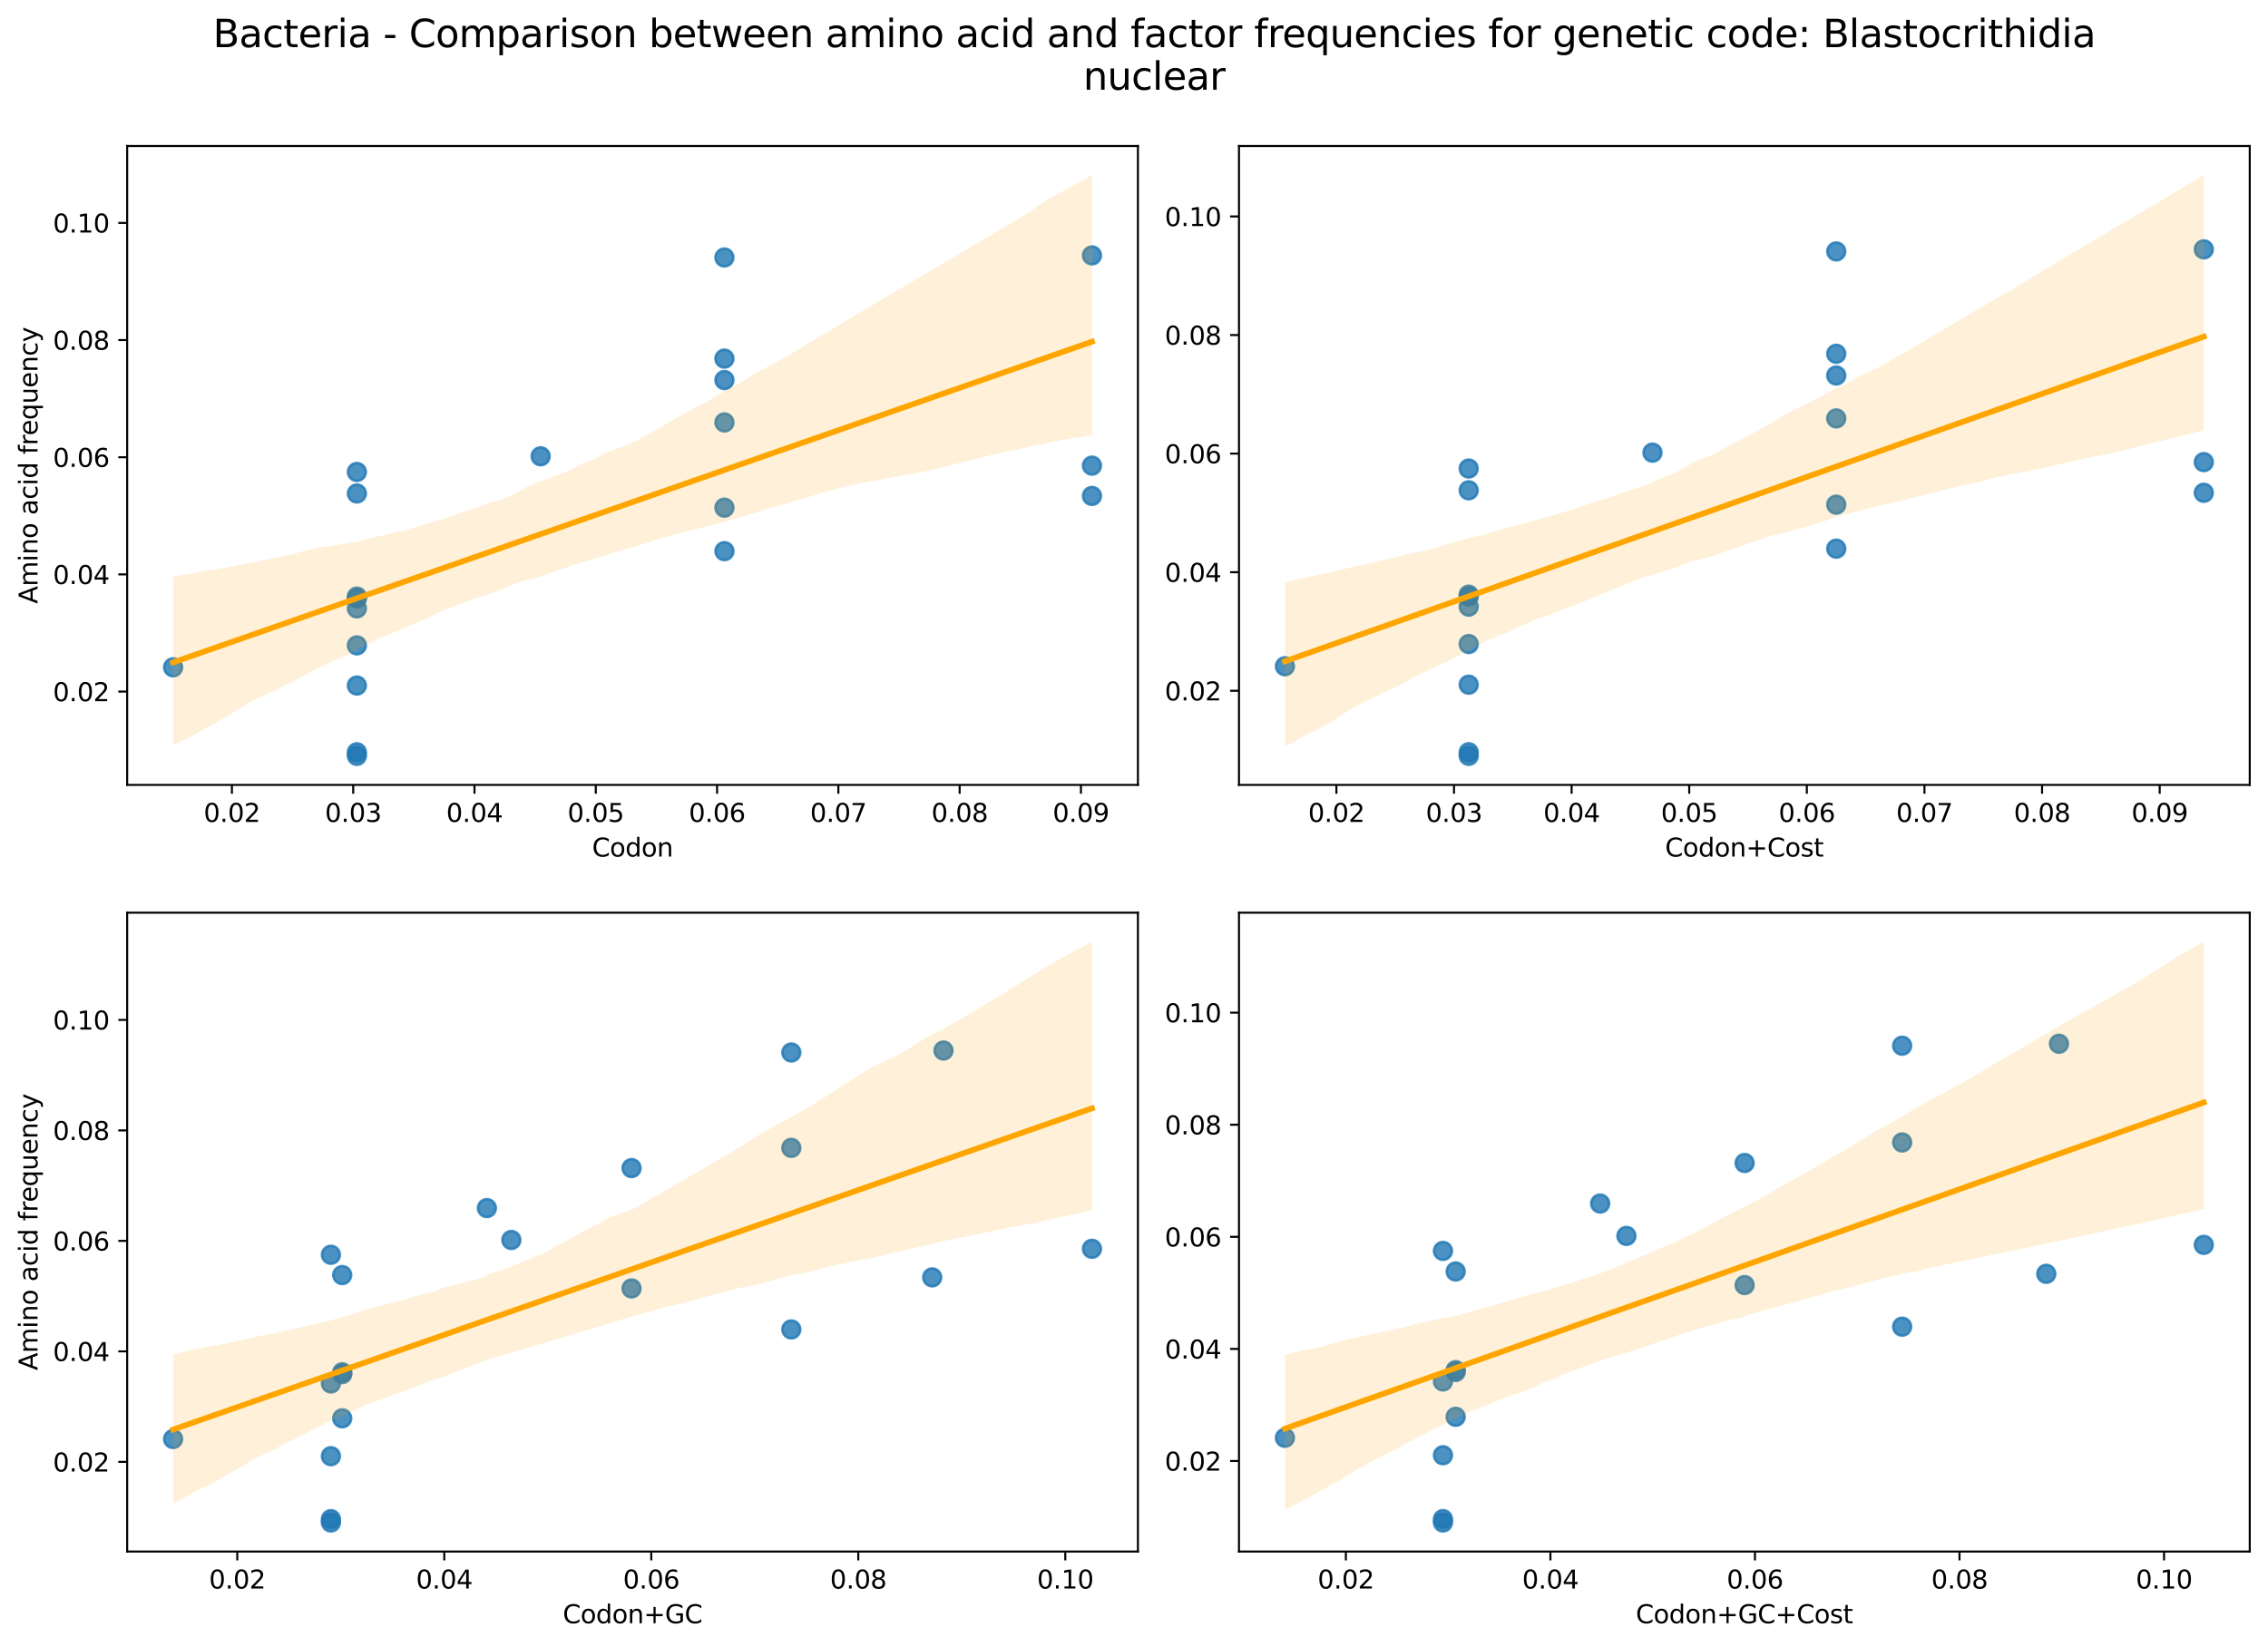 <?xml version="1.0" encoding="utf-8" standalone="no"?>
<!DOCTYPE svg PUBLIC "-//W3C//DTD SVG 1.1//EN"
  "http://www.w3.org/Graphics/SVG/1.1/DTD/svg11.dtd">
<svg xmlns:xlink="http://www.w3.org/1999/xlink" width="894.344pt" height="649.556pt" viewBox="0 0 894.344 649.556" xmlns="http://www.w3.org/2000/svg" version="1.1">
 <defs>
  <style type="text/css">*{stroke-linejoin: round; stroke-linecap: butt}</style>
 </defs>
 <g id="figure_1">
  <g id="patch_1">
   <path d="M 0 649.556 
L 894.344 649.556 
L 894.344 0 
L 0 0 
z
" style="fill: #ffffff"/>
  </g>
  <g id="axes_1">
   <g id="patch_2">
    <path d="M 50.144 309.6 
L 448.715 309.6 
L 448.715 57.6 
L 50.144 57.6 
z
" style="fill: #ffffff"/>
   </g>
   <g id="PathCollection_1">
    <defs>
     <path id="mbf0c37f630" d="M 0 3.536 
C 0.938 3.536 1.837 3.163 2.5 2.5 
C 3.163 1.837 3.536 0.938 3.536 0 
C 3.536 -0.938 3.163 -1.837 2.5 -2.5 
C 1.837 -3.163 0.938 -3.536 0 -3.536 
C -0.938 -3.536 -1.837 -3.163 -2.5 -2.5 
C -3.163 -1.837 -3.536 -0.938 -3.536 0 
C -3.536 0.938 -3.163 1.837 -2.5 2.5 
C -1.837 3.163 -0.938 3.536 0 3.536 
z
" style="stroke: #1f77b4; stroke-opacity: 0.8"/>
    </defs>
    <g clip-path="url(#p7ef545cd76)">
     <use xlink:href="#mbf0c37f630" x="68.261" y="263.226" style="fill: #1f77b4; fill-opacity: 0.8; stroke: #1f77b4; stroke-opacity: 0.8"/>
     <use xlink:href="#mbf0c37f630" x="140.728" y="296.732" style="fill: #1f77b4; fill-opacity: 0.8; stroke: #1f77b4; stroke-opacity: 0.8"/>
     <use xlink:href="#mbf0c37f630" x="140.728" y="298.145" style="fill: #1f77b4; fill-opacity: 0.8; stroke: #1f77b4; stroke-opacity: 0.8"/>
     <use xlink:href="#mbf0c37f630" x="140.728" y="186.165" style="fill: #1f77b4; fill-opacity: 0.8; stroke: #1f77b4; stroke-opacity: 0.8"/>
     <use xlink:href="#mbf0c37f630" x="285.663" y="166.635" style="fill: #1f77b4; fill-opacity: 0.8; stroke: #1f77b4; stroke-opacity: 0.8"/>
     <use xlink:href="#mbf0c37f630" x="140.728" y="235.327" style="fill: #1f77b4; fill-opacity: 0.8; stroke: #1f77b4; stroke-opacity: 0.8"/>
     <use xlink:href="#mbf0c37f630" x="140.728" y="270.41" style="fill: #1f77b4; fill-opacity: 0.8; stroke: #1f77b4; stroke-opacity: 0.8"/>
     <use xlink:href="#mbf0c37f630" x="140.728" y="194.649" style="fill: #1f77b4; fill-opacity: 0.8; stroke: #1f77b4; stroke-opacity: 0.8"/>
     <use xlink:href="#mbf0c37f630" x="140.728" y="236.087" style="fill: #1f77b4; fill-opacity: 0.8; stroke: #1f77b4; stroke-opacity: 0.8"/>
     <use xlink:href="#mbf0c37f630" x="140.728" y="239.984" style="fill: #1f77b4; fill-opacity: 0.8; stroke: #1f77b4; stroke-opacity: 0.8"/>
     <use xlink:href="#mbf0c37f630" x="140.728" y="254.564" style="fill: #1f77b4; fill-opacity: 0.8; stroke: #1f77b4; stroke-opacity: 0.8"/>
     <use xlink:href="#mbf0c37f630" x="213.196" y="179.978" style="fill: #1f77b4; fill-opacity: 0.8; stroke: #1f77b4; stroke-opacity: 0.8"/>
     <use xlink:href="#mbf0c37f630" x="285.663" y="101.561" style="fill: #1f77b4; fill-opacity: 0.8; stroke: #1f77b4; stroke-opacity: 0.8"/>
     <use xlink:href="#mbf0c37f630" x="285.663" y="141.448" style="fill: #1f77b4; fill-opacity: 0.8; stroke: #1f77b4; stroke-opacity: 0.8"/>
     <use xlink:href="#mbf0c37f630" x="285.663" y="217.4" style="fill: #1f77b4; fill-opacity: 0.8; stroke: #1f77b4; stroke-opacity: 0.8"/>
     <use xlink:href="#mbf0c37f630" x="285.663" y="200.249" style="fill: #1f77b4; fill-opacity: 0.8; stroke: #1f77b4; stroke-opacity: 0.8"/>
     <use xlink:href="#mbf0c37f630" x="285.663" y="149.914" style="fill: #1f77b4; fill-opacity: 0.8; stroke: #1f77b4; stroke-opacity: 0.8"/>
     <use xlink:href="#mbf0c37f630" x="430.598" y="100.749" style="fill: #1f77b4; fill-opacity: 0.8; stroke: #1f77b4; stroke-opacity: 0.8"/>
     <use xlink:href="#mbf0c37f630" x="430.598" y="183.669" style="fill: #1f77b4; fill-opacity: 0.8; stroke: #1f77b4; stroke-opacity: 0.8"/>
     <use xlink:href="#mbf0c37f630" x="430.598" y="195.617" style="fill: #1f77b4; fill-opacity: 0.8; stroke: #1f77b4; stroke-opacity: 0.8"/>
    </g>
   </g>
   <g id="PolyCollection_1">
    <path d="M 68.261 227.498 
L 68.261 293.897 
L 71.921 292.246 
L 75.581 290.342 
L 79.241 288.33 
L 82.901 286.279 
L 86.561 284.228 
L 90.22 282.205 
L 93.88 279.858 
L 97.54 277.543 
L 101.2 275.631 
L 104.86 273.955 
L 108.52 272.185 
L 112.18 270.383 
L 115.84 268.637 
L 119.5 266.692 
L 123.16 264.633 
L 126.82 262.851 
L 130.48 261.178 
L 134.14 259.429 
L 137.8 258.047 
L 141.46 255.81 
L 145.12 253.848 
L 148.78 252.228 
L 152.44 250.661 
L 156.1 249.097 
L 159.76 247.47 
L 163.42 245.965 
L 167.08 244.496 
L 170.74 242.732 
L 174.4 241.056 
L 178.06 239.572 
L 181.72 237.963 
L 185.38 236.741 
L 189.04 235.56 
L 192.7 234.315 
L 196.36 233.099 
L 200.02 231.51 
L 203.68 230.001 
L 207.34 228.811 
L 211 228.106 
L 214.66 226.968 
L 218.32 225.403 
L 221.98 224.307 
L 225.64 223.059 
L 229.3 221.954 
L 232.96 220.856 
L 236.62 219.753 
L 240.28 218.543 
L 243.94 217.414 
L 247.599 216.364 
L 251.259 215.402 
L 254.919 214.231 
L 258.579 212.858 
L 262.239 211.871 
L 265.899 210.959 
L 269.559 209.929 
L 273.219 209.012 
L 276.879 208.093 
L 280.539 207.169 
L 284.199 206.245 
L 287.859 205.254 
L 291.519 204.164 
L 295.179 203.078 
L 298.839 201.981 
L 302.499 200.689 
L 306.159 199.722 
L 309.819 198.719 
L 313.479 197.561 
L 317.139 196.53 
L 320.799 195.439 
L 324.459 194.348 
L 328.119 193.256 
L 331.779 192.236 
L 335.439 191.388 
L 339.099 190.717 
L 342.759 189.962 
L 346.419 189.303 
L 350.079 188.641 
L 353.739 187.909 
L 357.399 187.32 
L 361.059 186.662 
L 364.719 185.975 
L 368.379 185.091 
L 372.039 184.173 
L 375.699 183.299 
L 379.359 182.337 
L 383.019 181.452 
L 386.679 180.586 
L 390.339 179.626 
L 393.999 178.842 
L 397.659 178.056 
L 401.318 177.271 
L 404.978 176.485 
L 408.638 175.665 
L 412.298 174.918 
L 415.958 174.137 
L 419.618 173.356 
L 423.278 172.805 
L 426.938 172.27 
L 430.598 171.611 
L 430.598 69.055 
L 430.598 69.055 
L 426.938 71.07 
L 423.278 73.086 
L 419.618 75.101 
L 415.958 77.118 
L 412.298 79.14 
L 408.638 81.679 
L 404.978 84.226 
L 401.318 86.441 
L 397.659 88.612 
L 393.999 90.784 
L 390.339 92.955 
L 386.679 95.126 
L 383.019 97.298 
L 379.359 99.415 
L 375.699 101.631 
L 372.039 103.794 
L 368.379 105.956 
L 364.719 108.119 
L 361.059 110.282 
L 357.399 112.444 
L 353.739 114.607 
L 350.079 116.769 
L 346.419 118.936 
L 342.759 121.106 
L 339.099 123.277 
L 335.439 125.451 
L 331.779 127.627 
L 328.119 129.803 
L 324.459 131.98 
L 320.799 134.156 
L 317.139 136.348 
L 313.479 138.682 
L 309.819 140.663 
L 306.159 142.821 
L 302.499 144.819 
L 298.839 146.678 
L 295.179 148.961 
L 291.519 151.216 
L 287.859 153.026 
L 284.199 155.142 
L 280.539 157.373 
L 276.879 159.457 
L 273.219 161.126 
L 269.559 163.536 
L 265.899 165.152 
L 262.239 167.53 
L 258.579 169.696 
L 254.919 171.584 
L 251.259 173.712 
L 247.599 175.342 
L 243.94 176.754 
L 240.28 177.926 
L 236.62 179.97 
L 232.96 181.63 
L 229.3 182.913 
L 225.64 184.969 
L 221.98 186.65 
L 218.32 187.83 
L 214.66 189.293 
L 211 190.576 
L 207.34 192.322 
L 203.68 194.402 
L 200.02 196.19 
L 196.36 197.442 
L 192.7 198.429 
L 189.04 199.839 
L 185.38 201.038 
L 181.72 202.232 
L 178.06 203.552 
L 174.4 204.795 
L 170.74 205.821 
L 167.08 206.919 
L 163.42 208.064 
L 159.76 209.149 
L 156.1 209.863 
L 152.44 210.839 
L 148.78 211.651 
L 145.12 212.36 
L 141.46 213.545 
L 137.8 214.117 
L 134.14 214.79 
L 130.48 215.322 
L 126.82 215.86 
L 123.16 216.556 
L 119.5 217.388 
L 115.84 218.474 
L 112.18 219.264 
L 108.52 220.001 
L 104.86 220.747 
L 101.2 221.585 
L 97.54 222.227 
L 93.88 222.961 
L 90.22 223.694 
L 86.561 224.33 
L 82.901 224.837 
L 79.241 225.465 
L 75.581 226.179 
L 71.921 226.792 
L 68.261 227.498 
z
" clip-path="url(#p7ef545cd76)" style="fill: #ffa500; fill-opacity: 0.15"/>
   </g>
   <g id="matplotlib.axis_1">
    <g id="xtick_1">
     <g id="line2d_1">
      <defs>
       <path id="m3f15ca4044" d="M 0 0 
L 0 3.5 
" style="stroke: #000000; stroke-width: 0.8"/>
      </defs>
      <g>
       <use xlink:href="#m3f15ca4044" x="91.45" y="309.6" style="stroke: #000000; stroke-width: 0.8"/>
      </g>
     </g>
     <g id="text_1">
      <!-- 0.02 -->
      <g transform="translate(80.317 324.198) scale(0.1 -0.1)">
       <defs>
        <path id="DejaVuSans-30" d="M 2034 4250 
Q 1547 4250 1301 3770 
Q 1056 3291 1056 2328 
Q 1056 1369 1301 889 
Q 1547 409 2034 409 
Q 2525 409 2770 889 
Q 3016 1369 3016 2328 
Q 3016 3291 2770 3770 
Q 2525 4250 2034 4250 
z
M 2034 4750 
Q 2819 4750 3233 4129 
Q 3647 3509 3647 2328 
Q 3647 1150 3233 529 
Q 2819 -91 2034 -91 
Q 1250 -91 836 529 
Q 422 1150 422 2328 
Q 422 3509 836 4129 
Q 1250 4750 2034 4750 
z
" transform="scale(0.016)"/>
        <path id="DejaVuSans-2e" d="M 684 794 
L 1344 794 
L 1344 0 
L 684 0 
L 684 794 
z
" transform="scale(0.016)"/>
        <path id="DejaVuSans-32" d="M 1228 531 
L 3431 531 
L 3431 0 
L 469 0 
L 469 531 
Q 828 903 1448 1529 
Q 2069 2156 2228 2338 
Q 2531 2678 2651 2914 
Q 2772 3150 2772 3378 
Q 2772 3750 2511 3984 
Q 2250 4219 1831 4219 
Q 1534 4219 1204 4116 
Q 875 4013 500 3803 
L 500 4441 
Q 881 4594 1212 4672 
Q 1544 4750 1819 4750 
Q 2544 4750 2975 4387 
Q 3406 4025 3406 3419 
Q 3406 3131 3298 2873 
Q 3191 2616 2906 2266 
Q 2828 2175 2409 1742 
Q 1991 1309 1228 531 
z
" transform="scale(0.016)"/>
       </defs>
       <use xlink:href="#DejaVuSans-30"/>
       <use xlink:href="#DejaVuSans-2e" x="63.623"/>
       <use xlink:href="#DejaVuSans-30" x="95.41"/>
       <use xlink:href="#DejaVuSans-32" x="159.033"/>
      </g>
     </g>
    </g>
    <g id="xtick_2">
     <g id="line2d_2">
      <g>
       <use xlink:href="#m3f15ca4044" x="139.279" y="309.6" style="stroke: #000000; stroke-width: 0.8"/>
      </g>
     </g>
     <g id="text_2">
      <!-- 0.03 -->
      <g transform="translate(128.146 324.198) scale(0.1 -0.1)">
       <defs>
        <path id="DejaVuSans-33" d="M 2597 2516 
Q 3050 2419 3304 2112 
Q 3559 1806 3559 1356 
Q 3559 666 3084 287 
Q 2609 -91 1734 -91 
Q 1441 -91 1130 -33 
Q 819 25 488 141 
L 488 750 
Q 750 597 1062 519 
Q 1375 441 1716 441 
Q 2309 441 2620 675 
Q 2931 909 2931 1356 
Q 2931 1769 2642 2001 
Q 2353 2234 1838 2234 
L 1294 2234 
L 1294 2753 
L 1863 2753 
Q 2328 2753 2575 2939 
Q 2822 3125 2822 3475 
Q 2822 3834 2567 4026 
Q 2313 4219 1838 4219 
Q 1578 4219 1281 4162 
Q 984 4106 628 3988 
L 628 4550 
Q 988 4650 1302 4700 
Q 1616 4750 1894 4750 
Q 2613 4750 3031 4423 
Q 3450 4097 3450 3541 
Q 3450 3153 3228 2886 
Q 3006 2619 2597 2516 
z
" transform="scale(0.016)"/>
       </defs>
       <use xlink:href="#DejaVuSans-30"/>
       <use xlink:href="#DejaVuSans-2e" x="63.623"/>
       <use xlink:href="#DejaVuSans-30" x="95.41"/>
       <use xlink:href="#DejaVuSans-33" x="159.033"/>
      </g>
     </g>
    </g>
    <g id="xtick_3">
     <g id="line2d_3">
      <g>
       <use xlink:href="#m3f15ca4044" x="187.107" y="309.6" style="stroke: #000000; stroke-width: 0.8"/>
      </g>
     </g>
     <g id="text_3">
      <!-- 0.04 -->
      <g transform="translate(175.975 324.198) scale(0.1 -0.1)">
       <defs>
        <path id="DejaVuSans-34" d="M 2419 4116 
L 825 1625 
L 2419 1625 
L 2419 4116 
z
M 2253 4666 
L 3047 4666 
L 3047 1625 
L 3713 1625 
L 3713 1100 
L 3047 1100 
L 3047 0 
L 2419 0 
L 2419 1100 
L 313 1100 
L 313 1709 
L 2253 4666 
z
" transform="scale(0.016)"/>
       </defs>
       <use xlink:href="#DejaVuSans-30"/>
       <use xlink:href="#DejaVuSans-2e" x="63.623"/>
       <use xlink:href="#DejaVuSans-30" x="95.41"/>
       <use xlink:href="#DejaVuSans-34" x="159.033"/>
      </g>
     </g>
    </g>
    <g id="xtick_4">
     <g id="line2d_4">
      <g>
       <use xlink:href="#m3f15ca4044" x="234.936" y="309.6" style="stroke: #000000; stroke-width: 0.8"/>
      </g>
     </g>
     <g id="text_4">
      <!-- 0.05 -->
      <g transform="translate(223.803 324.198) scale(0.1 -0.1)">
       <defs>
        <path id="DejaVuSans-35" d="M 691 4666 
L 3169 4666 
L 3169 4134 
L 1269 4134 
L 1269 2991 
Q 1406 3038 1543 3061 
Q 1681 3084 1819 3084 
Q 2600 3084 3056 2656 
Q 3513 2228 3513 1497 
Q 3513 744 3044 326 
Q 2575 -91 1722 -91 
Q 1428 -91 1123 -41 
Q 819 9 494 109 
L 494 744 
Q 775 591 1075 516 
Q 1375 441 1709 441 
Q 2250 441 2565 725 
Q 2881 1009 2881 1497 
Q 2881 1984 2565 2268 
Q 2250 2553 1709 2553 
Q 1456 2553 1204 2497 
Q 953 2441 691 2322 
L 691 4666 
z
" transform="scale(0.016)"/>
       </defs>
       <use xlink:href="#DejaVuSans-30"/>
       <use xlink:href="#DejaVuSans-2e" x="63.623"/>
       <use xlink:href="#DejaVuSans-30" x="95.41"/>
       <use xlink:href="#DejaVuSans-35" x="159.033"/>
      </g>
     </g>
    </g>
    <g id="xtick_5">
     <g id="line2d_5">
      <g>
       <use xlink:href="#m3f15ca4044" x="282.765" y="309.6" style="stroke: #000000; stroke-width: 0.8"/>
      </g>
     </g>
     <g id="text_5">
      <!-- 0.06 -->
      <g transform="translate(271.632 324.198) scale(0.1 -0.1)">
       <defs>
        <path id="DejaVuSans-36" d="M 2113 2584 
Q 1688 2584 1439 2293 
Q 1191 2003 1191 1497 
Q 1191 994 1439 701 
Q 1688 409 2113 409 
Q 2538 409 2786 701 
Q 3034 994 3034 1497 
Q 3034 2003 2786 2293 
Q 2538 2584 2113 2584 
z
M 3366 4563 
L 3366 3988 
Q 3128 4100 2886 4159 
Q 2644 4219 2406 4219 
Q 1781 4219 1451 3797 
Q 1122 3375 1075 2522 
Q 1259 2794 1537 2939 
Q 1816 3084 2150 3084 
Q 2853 3084 3261 2657 
Q 3669 2231 3669 1497 
Q 3669 778 3244 343 
Q 2819 -91 2113 -91 
Q 1303 -91 875 529 
Q 447 1150 447 2328 
Q 447 3434 972 4092 
Q 1497 4750 2381 4750 
Q 2619 4750 2861 4703 
Q 3103 4656 3366 4563 
z
" transform="scale(0.016)"/>
       </defs>
       <use xlink:href="#DejaVuSans-30"/>
       <use xlink:href="#DejaVuSans-2e" x="63.623"/>
       <use xlink:href="#DejaVuSans-30" x="95.41"/>
       <use xlink:href="#DejaVuSans-36" x="159.033"/>
      </g>
     </g>
    </g>
    <g id="xtick_6">
     <g id="line2d_6">
      <g>
       <use xlink:href="#m3f15ca4044" x="330.593" y="309.6" style="stroke: #000000; stroke-width: 0.8"/>
      </g>
     </g>
     <g id="text_6">
      <!-- 0.07 -->
      <g transform="translate(319.46 324.198) scale(0.1 -0.1)">
       <defs>
        <path id="DejaVuSans-37" d="M 525 4666 
L 3525 4666 
L 3525 4397 
L 1831 0 
L 1172 0 
L 2766 4134 
L 525 4134 
L 525 4666 
z
" transform="scale(0.016)"/>
       </defs>
       <use xlink:href="#DejaVuSans-30"/>
       <use xlink:href="#DejaVuSans-2e" x="63.623"/>
       <use xlink:href="#DejaVuSans-30" x="95.41"/>
       <use xlink:href="#DejaVuSans-37" x="159.033"/>
      </g>
     </g>
    </g>
    <g id="xtick_7">
     <g id="line2d_7">
      <g>
       <use xlink:href="#m3f15ca4044" x="378.422" y="309.6" style="stroke: #000000; stroke-width: 0.8"/>
      </g>
     </g>
     <g id="text_7">
      <!-- 0.08 -->
      <g transform="translate(367.289 324.198) scale(0.1 -0.1)">
       <defs>
        <path id="DejaVuSans-38" d="M 2034 2216 
Q 1584 2216 1326 1975 
Q 1069 1734 1069 1313 
Q 1069 891 1326 650 
Q 1584 409 2034 409 
Q 2484 409 2743 651 
Q 3003 894 3003 1313 
Q 3003 1734 2745 1975 
Q 2488 2216 2034 2216 
z
M 1403 2484 
Q 997 2584 770 2862 
Q 544 3141 544 3541 
Q 544 4100 942 4425 
Q 1341 4750 2034 4750 
Q 2731 4750 3128 4425 
Q 3525 4100 3525 3541 
Q 3525 3141 3298 2862 
Q 3072 2584 2669 2484 
Q 3125 2378 3379 2068 
Q 3634 1759 3634 1313 
Q 3634 634 3220 271 
Q 2806 -91 2034 -91 
Q 1263 -91 848 271 
Q 434 634 434 1313 
Q 434 1759 690 2068 
Q 947 2378 1403 2484 
z
M 1172 3481 
Q 1172 3119 1398 2916 
Q 1625 2713 2034 2713 
Q 2441 2713 2670 2916 
Q 2900 3119 2900 3481 
Q 2900 3844 2670 4047 
Q 2441 4250 2034 4250 
Q 1625 4250 1398 4047 
Q 1172 3844 1172 3481 
z
" transform="scale(0.016)"/>
       </defs>
       <use xlink:href="#DejaVuSans-30"/>
       <use xlink:href="#DejaVuSans-2e" x="63.623"/>
       <use xlink:href="#DejaVuSans-30" x="95.41"/>
       <use xlink:href="#DejaVuSans-38" x="159.033"/>
      </g>
     </g>
    </g>
    <g id="xtick_8">
     <g id="line2d_8">
      <g>
       <use xlink:href="#m3f15ca4044" x="426.25" y="309.6" style="stroke: #000000; stroke-width: 0.8"/>
      </g>
     </g>
     <g id="text_8">
      <!-- 0.09 -->
      <g transform="translate(415.117 324.198) scale(0.1 -0.1)">
       <defs>
        <path id="DejaVuSans-39" d="M 703 97 
L 703 672 
Q 941 559 1184 500 
Q 1428 441 1663 441 
Q 2288 441 2617 861 
Q 2947 1281 2994 2138 
Q 2813 1869 2534 1725 
Q 2256 1581 1919 1581 
Q 1219 1581 811 2004 
Q 403 2428 403 3163 
Q 403 3881 828 4315 
Q 1253 4750 1959 4750 
Q 2769 4750 3195 4129 
Q 3622 3509 3622 2328 
Q 3622 1225 3098 567 
Q 2575 -91 1691 -91 
Q 1453 -91 1209 -44 
Q 966 3 703 97 
z
M 1959 2075 
Q 2384 2075 2632 2365 
Q 2881 2656 2881 3163 
Q 2881 3666 2632 3958 
Q 2384 4250 1959 4250 
Q 1534 4250 1286 3958 
Q 1038 3666 1038 3163 
Q 1038 2656 1286 2365 
Q 1534 2075 1959 2075 
z
" transform="scale(0.016)"/>
       </defs>
       <use xlink:href="#DejaVuSans-30"/>
       <use xlink:href="#DejaVuSans-2e" x="63.623"/>
       <use xlink:href="#DejaVuSans-30" x="95.41"/>
       <use xlink:href="#DejaVuSans-39" x="159.033"/>
      </g>
     </g>
    </g>
    <g id="text_9">
     <!-- Codon -->
     <g transform="translate(233.476 337.877) scale(0.1 -0.1)">
      <defs>
       <path id="DejaVuSans-43" d="M 4122 4306 
L 4122 3641 
Q 3803 3938 3442 4084 
Q 3081 4231 2675 4231 
Q 1875 4231 1450 3742 
Q 1025 3253 1025 2328 
Q 1025 1406 1450 917 
Q 1875 428 2675 428 
Q 3081 428 3442 575 
Q 3803 722 4122 1019 
L 4122 359 
Q 3791 134 3420 21 
Q 3050 -91 2638 -91 
Q 1578 -91 968 557 
Q 359 1206 359 2328 
Q 359 3453 968 4101 
Q 1578 4750 2638 4750 
Q 3056 4750 3426 4639 
Q 3797 4528 4122 4306 
z
" transform="scale(0.016)"/>
       <path id="DejaVuSans-6f" d="M 1959 3097 
Q 1497 3097 1228 2736 
Q 959 2375 959 1747 
Q 959 1119 1226 758 
Q 1494 397 1959 397 
Q 2419 397 2687 759 
Q 2956 1122 2956 1747 
Q 2956 2369 2687 2733 
Q 2419 3097 1959 3097 
z
M 1959 3584 
Q 2709 3584 3137 3096 
Q 3566 2609 3566 1747 
Q 3566 888 3137 398 
Q 2709 -91 1959 -91 
Q 1206 -91 779 398 
Q 353 888 353 1747 
Q 353 2609 779 3096 
Q 1206 3584 1959 3584 
z
" transform="scale(0.016)"/>
       <path id="DejaVuSans-64" d="M 2906 2969 
L 2906 4863 
L 3481 4863 
L 3481 0 
L 2906 0 
L 2906 525 
Q 2725 213 2448 61 
Q 2172 -91 1784 -91 
Q 1150 -91 751 415 
Q 353 922 353 1747 
Q 353 2572 751 3078 
Q 1150 3584 1784 3584 
Q 2172 3584 2448 3432 
Q 2725 3281 2906 2969 
z
M 947 1747 
Q 947 1113 1208 752 
Q 1469 391 1925 391 
Q 2381 391 2643 752 
Q 2906 1113 2906 1747 
Q 2906 2381 2643 2742 
Q 2381 3103 1925 3103 
Q 1469 3103 1208 2742 
Q 947 2381 947 1747 
z
" transform="scale(0.016)"/>
       <path id="DejaVuSans-6e" d="M 3513 2113 
L 3513 0 
L 2938 0 
L 2938 2094 
Q 2938 2591 2744 2837 
Q 2550 3084 2163 3084 
Q 1697 3084 1428 2787 
Q 1159 2491 1159 1978 
L 1159 0 
L 581 0 
L 581 3500 
L 1159 3500 
L 1159 2956 
Q 1366 3272 1645 3428 
Q 1925 3584 2291 3584 
Q 2894 3584 3203 3211 
Q 3513 2838 3513 2113 
z
" transform="scale(0.016)"/>
      </defs>
      <use xlink:href="#DejaVuSans-43"/>
      <use xlink:href="#DejaVuSans-6f" x="69.824"/>
      <use xlink:href="#DejaVuSans-64" x="131.006"/>
      <use xlink:href="#DejaVuSans-6f" x="194.482"/>
      <use xlink:href="#DejaVuSans-6e" x="255.664"/>
     </g>
    </g>
   </g>
   <g id="matplotlib.axis_2">
    <g id="ytick_1">
     <g id="line2d_9">
      <defs>
       <path id="m2ba25938f6" d="M 0 0 
L -3.5 0 
" style="stroke: #000000; stroke-width: 0.8"/>
      </defs>
      <g>
       <use xlink:href="#m2ba25938f6" x="50.144" y="272.786" style="stroke: #000000; stroke-width: 0.8"/>
      </g>
     </g>
     <g id="text_10">
      <!-- 0.02 -->
      <g transform="translate(20.878 276.586) scale(0.1 -0.1)">
       <use xlink:href="#DejaVuSans-30"/>
       <use xlink:href="#DejaVuSans-2e" x="63.623"/>
       <use xlink:href="#DejaVuSans-30" x="95.41"/>
       <use xlink:href="#DejaVuSans-32" x="159.033"/>
      </g>
     </g>
    </g>
    <g id="ytick_2">
     <g id="line2d_10">
      <g>
       <use xlink:href="#m2ba25938f6" x="50.144" y="226.572" style="stroke: #000000; stroke-width: 0.8"/>
      </g>
     </g>
     <g id="text_11">
      <!-- 0.04 -->
      <g transform="translate(20.878 230.371) scale(0.1 -0.1)">
       <use xlink:href="#DejaVuSans-30"/>
       <use xlink:href="#DejaVuSans-2e" x="63.623"/>
       <use xlink:href="#DejaVuSans-30" x="95.41"/>
       <use xlink:href="#DejaVuSans-34" x="159.033"/>
      </g>
     </g>
    </g>
    <g id="ytick_3">
     <g id="line2d_11">
      <g>
       <use xlink:href="#m2ba25938f6" x="50.144" y="180.358" style="stroke: #000000; stroke-width: 0.8"/>
      </g>
     </g>
     <g id="text_12">
      <!-- 0.06 -->
      <g transform="translate(20.878 184.157) scale(0.1 -0.1)">
       <use xlink:href="#DejaVuSans-30"/>
       <use xlink:href="#DejaVuSans-2e" x="63.623"/>
       <use xlink:href="#DejaVuSans-30" x="95.41"/>
       <use xlink:href="#DejaVuSans-36" x="159.033"/>
      </g>
     </g>
    </g>
    <g id="ytick_4">
     <g id="line2d_12">
      <g>
       <use xlink:href="#m2ba25938f6" x="50.144" y="134.143" style="stroke: #000000; stroke-width: 0.8"/>
      </g>
     </g>
     <g id="text_13">
      <!-- 0.08 -->
      <g transform="translate(20.878 137.942) scale(0.1 -0.1)">
       <use xlink:href="#DejaVuSans-30"/>
       <use xlink:href="#DejaVuSans-2e" x="63.623"/>
       <use xlink:href="#DejaVuSans-30" x="95.41"/>
       <use xlink:href="#DejaVuSans-38" x="159.033"/>
      </g>
     </g>
    </g>
    <g id="ytick_5">
     <g id="line2d_13">
      <g>
       <use xlink:href="#m2ba25938f6" x="50.144" y="87.929" style="stroke: #000000; stroke-width: 0.8"/>
      </g>
     </g>
     <g id="text_14">
      <!-- 0.10 -->
      <g transform="translate(20.878 91.728) scale(0.1 -0.1)">
       <defs>
        <path id="DejaVuSans-31" d="M 794 531 
L 1825 531 
L 1825 4091 
L 703 3866 
L 703 4441 
L 1819 4666 
L 2450 4666 
L 2450 531 
L 3481 531 
L 3481 0 
L 794 0 
L 794 531 
z
" transform="scale(0.016)"/>
       </defs>
       <use xlink:href="#DejaVuSans-30"/>
       <use xlink:href="#DejaVuSans-2e" x="63.623"/>
       <use xlink:href="#DejaVuSans-31" x="95.41"/>
       <use xlink:href="#DejaVuSans-30" x="159.033"/>
      </g>
     </g>
    </g>
    <g id="text_15">
     <!-- Amino acid frequency -->
     <g transform="translate(14.798 238.139) rotate(-90) scale(0.1 -0.1)">
      <defs>
       <path id="DejaVuSans-41" d="M 2188 4044 
L 1331 1722 
L 3047 1722 
L 2188 4044 
z
M 1831 4666 
L 2547 4666 
L 4325 0 
L 3669 0 
L 3244 1197 
L 1141 1197 
L 716 0 
L 50 0 
L 1831 4666 
z
" transform="scale(0.016)"/>
       <path id="DejaVuSans-6d" d="M 3328 2828 
Q 3544 3216 3844 3400 
Q 4144 3584 4550 3584 
Q 5097 3584 5394 3201 
Q 5691 2819 5691 2113 
L 5691 0 
L 5113 0 
L 5113 2094 
Q 5113 2597 4934 2840 
Q 4756 3084 4391 3084 
Q 3944 3084 3684 2787 
Q 3425 2491 3425 1978 
L 3425 0 
L 2847 0 
L 2847 2094 
Q 2847 2600 2669 2842 
Q 2491 3084 2119 3084 
Q 1678 3084 1418 2786 
Q 1159 2488 1159 1978 
L 1159 0 
L 581 0 
L 581 3500 
L 1159 3500 
L 1159 2956 
Q 1356 3278 1631 3431 
Q 1906 3584 2284 3584 
Q 2666 3584 2933 3390 
Q 3200 3197 3328 2828 
z
" transform="scale(0.016)"/>
       <path id="DejaVuSans-69" d="M 603 3500 
L 1178 3500 
L 1178 0 
L 603 0 
L 603 3500 
z
M 603 4863 
L 1178 4863 
L 1178 4134 
L 603 4134 
L 603 4863 
z
" transform="scale(0.016)"/>
       <path id="DejaVuSans-20" transform="scale(0.016)"/>
       <path id="DejaVuSans-61" d="M 2194 1759 
Q 1497 1759 1228 1600 
Q 959 1441 959 1056 
Q 959 750 1161 570 
Q 1363 391 1709 391 
Q 2188 391 2477 730 
Q 2766 1069 2766 1631 
L 2766 1759 
L 2194 1759 
z
M 3341 1997 
L 3341 0 
L 2766 0 
L 2766 531 
Q 2569 213 2275 61 
Q 1981 -91 1556 -91 
Q 1019 -91 701 211 
Q 384 513 384 1019 
Q 384 1609 779 1909 
Q 1175 2209 1959 2209 
L 2766 2209 
L 2766 2266 
Q 2766 2663 2505 2880 
Q 2244 3097 1772 3097 
Q 1472 3097 1187 3025 
Q 903 2953 641 2809 
L 641 3341 
Q 956 3463 1253 3523 
Q 1550 3584 1831 3584 
Q 2591 3584 2966 3190 
Q 3341 2797 3341 1997 
z
" transform="scale(0.016)"/>
       <path id="DejaVuSans-63" d="M 3122 3366 
L 3122 2828 
Q 2878 2963 2633 3030 
Q 2388 3097 2138 3097 
Q 1578 3097 1268 2742 
Q 959 2388 959 1747 
Q 959 1106 1268 751 
Q 1578 397 2138 397 
Q 2388 397 2633 464 
Q 2878 531 3122 666 
L 3122 134 
Q 2881 22 2623 -34 
Q 2366 -91 2075 -91 
Q 1284 -91 818 406 
Q 353 903 353 1747 
Q 353 2603 823 3093 
Q 1294 3584 2113 3584 
Q 2378 3584 2631 3529 
Q 2884 3475 3122 3366 
z
" transform="scale(0.016)"/>
       <path id="DejaVuSans-66" d="M 2375 4863 
L 2375 4384 
L 1825 4384 
Q 1516 4384 1395 4259 
Q 1275 4134 1275 3809 
L 1275 3500 
L 2222 3500 
L 2222 3053 
L 1275 3053 
L 1275 0 
L 697 0 
L 697 3053 
L 147 3053 
L 147 3500 
L 697 3500 
L 697 3744 
Q 697 4328 969 4595 
Q 1241 4863 1831 4863 
L 2375 4863 
z
" transform="scale(0.016)"/>
       <path id="DejaVuSans-72" d="M 2631 2963 
Q 2534 3019 2420 3045 
Q 2306 3072 2169 3072 
Q 1681 3072 1420 2755 
Q 1159 2438 1159 1844 
L 1159 0 
L 581 0 
L 581 3500 
L 1159 3500 
L 1159 2956 
Q 1341 3275 1631 3429 
Q 1922 3584 2338 3584 
Q 2397 3584 2469 3576 
Q 2541 3569 2628 3553 
L 2631 2963 
z
" transform="scale(0.016)"/>
       <path id="DejaVuSans-65" d="M 3597 1894 
L 3597 1613 
L 953 1613 
Q 991 1019 1311 708 
Q 1631 397 2203 397 
Q 2534 397 2845 478 
Q 3156 559 3463 722 
L 3463 178 
Q 3153 47 2828 -22 
Q 2503 -91 2169 -91 
Q 1331 -91 842 396 
Q 353 884 353 1716 
Q 353 2575 817 3079 
Q 1281 3584 2069 3584 
Q 2775 3584 3186 3129 
Q 3597 2675 3597 1894 
z
M 3022 2063 
Q 3016 2534 2758 2815 
Q 2500 3097 2075 3097 
Q 1594 3097 1305 2825 
Q 1016 2553 972 2059 
L 3022 2063 
z
" transform="scale(0.016)"/>
       <path id="DejaVuSans-71" d="M 947 1747 
Q 947 1113 1208 752 
Q 1469 391 1925 391 
Q 2381 391 2643 752 
Q 2906 1113 2906 1747 
Q 2906 2381 2643 2742 
Q 2381 3103 1925 3103 
Q 1469 3103 1208 2742 
Q 947 2381 947 1747 
z
M 2906 525 
Q 2725 213 2448 61 
Q 2172 -91 1784 -91 
Q 1150 -91 751 415 
Q 353 922 353 1747 
Q 353 2572 751 3078 
Q 1150 3584 1784 3584 
Q 2172 3584 2448 3432 
Q 2725 3281 2906 2969 
L 2906 3500 
L 3481 3500 
L 3481 -1331 
L 2906 -1331 
L 2906 525 
z
" transform="scale(0.016)"/>
       <path id="DejaVuSans-75" d="M 544 1381 
L 544 3500 
L 1119 3500 
L 1119 1403 
Q 1119 906 1312 657 
Q 1506 409 1894 409 
Q 2359 409 2629 706 
Q 2900 1003 2900 1516 
L 2900 3500 
L 3475 3500 
L 3475 0 
L 2900 0 
L 2900 538 
Q 2691 219 2414 64 
Q 2138 -91 1772 -91 
Q 1169 -91 856 284 
Q 544 659 544 1381 
z
M 1991 3584 
L 1991 3584 
z
" transform="scale(0.016)"/>
       <path id="DejaVuSans-79" d="M 2059 -325 
Q 1816 -950 1584 -1140 
Q 1353 -1331 966 -1331 
L 506 -1331 
L 506 -850 
L 844 -850 
Q 1081 -850 1212 -737 
Q 1344 -625 1503 -206 
L 1606 56 
L 191 3500 
L 800 3500 
L 1894 763 
L 2988 3500 
L 3597 3500 
L 2059 -325 
z
" transform="scale(0.016)"/>
      </defs>
      <use xlink:href="#DejaVuSans-41"/>
      <use xlink:href="#DejaVuSans-6d" x="68.408"/>
      <use xlink:href="#DejaVuSans-69" x="165.82"/>
      <use xlink:href="#DejaVuSans-6e" x="193.604"/>
      <use xlink:href="#DejaVuSans-6f" x="256.982"/>
      <use xlink:href="#DejaVuSans-20" x="318.164"/>
      <use xlink:href="#DejaVuSans-61" x="349.951"/>
      <use xlink:href="#DejaVuSans-63" x="411.23"/>
      <use xlink:href="#DejaVuSans-69" x="466.211"/>
      <use xlink:href="#DejaVuSans-64" x="493.994"/>
      <use xlink:href="#DejaVuSans-20" x="557.471"/>
      <use xlink:href="#DejaVuSans-66" x="589.258"/>
      <use xlink:href="#DejaVuSans-72" x="624.463"/>
      <use xlink:href="#DejaVuSans-65" x="663.326"/>
      <use xlink:href="#DejaVuSans-71" x="724.85"/>
      <use xlink:href="#DejaVuSans-75" x="788.326"/>
      <use xlink:href="#DejaVuSans-65" x="851.705"/>
      <use xlink:href="#DejaVuSans-6e" x="913.229"/>
      <use xlink:href="#DejaVuSans-63" x="976.607"/>
      <use xlink:href="#DejaVuSans-79" x="1031.588"/>
     </g>
    </g>
   </g>
   <g id="line2d_14">
    <path d="M 68.261 261.293 
L 71.921 260.015 
L 75.581 258.737 
L 79.241 257.459 
L 82.901 256.181 
L 86.561 254.903 
L 90.22 253.625 
L 93.88 252.347 
L 97.54 251.069 
L 101.2 249.791 
L 104.86 248.513 
L 108.52 247.235 
L 112.18 245.957 
L 115.84 244.679 
L 119.5 243.401 
L 123.16 242.123 
L 126.82 240.846 
L 130.48 239.568 
L 134.14 238.29 
L 137.8 237.012 
L 141.46 235.734 
L 145.12 234.456 
L 148.78 233.178 
L 152.44 231.9 
L 156.1 230.622 
L 159.76 229.344 
L 163.42 228.066 
L 167.08 226.788 
L 170.74 225.51 
L 174.4 224.232 
L 178.06 222.954 
L 181.72 221.676 
L 185.38 220.398 
L 189.04 219.121 
L 192.7 217.843 
L 196.36 216.565 
L 200.02 215.287 
L 203.68 214.009 
L 207.34 212.731 
L 211 211.453 
L 214.66 210.175 
L 218.32 208.897 
L 221.98 207.619 
L 225.64 206.341 
L 229.3 205.063 
L 232.96 203.785 
L 236.62 202.507 
L 240.28 201.229 
L 243.94 199.951 
L 247.599 198.673 
L 251.259 197.396 
L 254.919 196.118 
L 258.579 194.84 
L 262.239 193.562 
L 265.899 192.284 
L 269.559 191.006 
L 273.219 189.728 
L 276.879 188.45 
L 280.539 187.172 
L 284.199 185.894 
L 287.859 184.616 
L 291.519 183.338 
L 295.179 182.06 
L 298.839 180.782 
L 302.499 179.504 
L 306.159 178.226 
L 309.819 176.948 
L 313.479 175.67 
L 317.139 174.393 
L 320.799 173.115 
L 324.459 171.837 
L 328.119 170.559 
L 331.779 169.281 
L 335.439 168.003 
L 339.099 166.725 
L 342.759 165.447 
L 346.419 164.169 
L 350.079 162.891 
L 353.739 161.613 
L 357.399 160.335 
L 361.059 159.057 
L 364.719 157.779 
L 368.379 156.501 
L 372.039 155.223 
L 375.699 153.945 
L 379.359 152.668 
L 383.019 151.39 
L 386.679 150.112 
L 390.339 148.834 
L 393.999 147.556 
L 397.659 146.278 
L 401.318 145 
L 404.978 143.722 
L 408.638 142.444 
L 412.298 141.166 
L 415.958 139.888 
L 419.618 138.61 
L 423.278 137.332 
L 426.938 136.054 
L 430.598 134.776 
" clip-path="url(#p7ef545cd76)" style="fill: none; stroke: #ffa500; stroke-width: 2.25; stroke-linecap: square"/>
   </g>
   <g id="patch_3">
    <path d="M 50.144 309.6 
L 50.144 57.6 
" style="fill: none; stroke: #000000; stroke-width: 0.8; stroke-linejoin: miter; stroke-linecap: square"/>
   </g>
   <g id="patch_4">
    <path d="M 448.715 309.6 
L 448.715 57.6 
" style="fill: none; stroke: #000000; stroke-width: 0.8; stroke-linejoin: miter; stroke-linecap: square"/>
   </g>
   <g id="patch_5">
    <path d="M 50.144 309.6 
L 448.715 309.6 
" style="fill: none; stroke: #000000; stroke-width: 0.8; stroke-linejoin: miter; stroke-linecap: square"/>
   </g>
   <g id="patch_6">
    <path d="M 50.144 57.6 
L 448.715 57.6 
" style="fill: none; stroke: #000000; stroke-width: 0.8; stroke-linejoin: miter; stroke-linecap: square"/>
   </g>
  </g>
  <g id="axes_2">
   <g id="patch_7">
    <path d="M 488.572 309.6 
L 887.144 309.6 
L 887.144 57.6 
L 488.572 57.6 
z
" style="fill: #ffffff"/>
   </g>
   <g id="PathCollection_2">
    <g clip-path="url(#p47455663d5)">
     <use xlink:href="#mbf0c37f630" x="506.689" y="262.803" style="fill: #1f77b4; fill-opacity: 0.8; stroke: #1f77b4; stroke-opacity: 0.8"/>
     <use xlink:href="#mbf0c37f630" x="579.157" y="296.715" style="fill: #1f77b4; fill-opacity: 0.8; stroke: #1f77b4; stroke-opacity: 0.8"/>
     <use xlink:href="#mbf0c37f630" x="579.157" y="298.145" style="fill: #1f77b4; fill-opacity: 0.8; stroke: #1f77b4; stroke-opacity: 0.8"/>
     <use xlink:href="#mbf0c37f630" x="579.157" y="184.808" style="fill: #1f77b4; fill-opacity: 0.8; stroke: #1f77b4; stroke-opacity: 0.8"/>
     <use xlink:href="#mbf0c37f630" x="724.092" y="165.04" style="fill: #1f77b4; fill-opacity: 0.8; stroke: #1f77b4; stroke-opacity: 0.8"/>
     <use xlink:href="#mbf0c37f630" x="579.157" y="234.566" style="fill: #1f77b4; fill-opacity: 0.8; stroke: #1f77b4; stroke-opacity: 0.8"/>
     <use xlink:href="#mbf0c37f630" x="579.157" y="270.073" style="fill: #1f77b4; fill-opacity: 0.8; stroke: #1f77b4; stroke-opacity: 0.8"/>
     <use xlink:href="#mbf0c37f630" x="579.157" y="193.395" style="fill: #1f77b4; fill-opacity: 0.8; stroke: #1f77b4; stroke-opacity: 0.8"/>
     <use xlink:href="#mbf0c37f630" x="579.157" y="235.334" style="fill: #1f77b4; fill-opacity: 0.8; stroke: #1f77b4; stroke-opacity: 0.8"/>
     <use xlink:href="#mbf0c37f630" x="579.157" y="239.278" style="fill: #1f77b4; fill-opacity: 0.8; stroke: #1f77b4; stroke-opacity: 0.8"/>
     <use xlink:href="#mbf0c37f630" x="579.157" y="254.036" style="fill: #1f77b4; fill-opacity: 0.8; stroke: #1f77b4; stroke-opacity: 0.8"/>
     <use xlink:href="#mbf0c37f630" x="651.624" y="178.545" style="fill: #1f77b4; fill-opacity: 0.8; stroke: #1f77b4; stroke-opacity: 0.8"/>
     <use xlink:href="#mbf0c37f630" x="724.092" y="99.178" style="fill: #1f77b4; fill-opacity: 0.8; stroke: #1f77b4; stroke-opacity: 0.8"/>
     <use xlink:href="#mbf0c37f630" x="724.092" y="139.548" style="fill: #1f77b4; fill-opacity: 0.8; stroke: #1f77b4; stroke-opacity: 0.8"/>
     <use xlink:href="#mbf0c37f630" x="724.092" y="216.421" style="fill: #1f77b4; fill-opacity: 0.8; stroke: #1f77b4; stroke-opacity: 0.8"/>
     <use xlink:href="#mbf0c37f630" x="724.092" y="199.062" style="fill: #1f77b4; fill-opacity: 0.8; stroke: #1f77b4; stroke-opacity: 0.8"/>
     <use xlink:href="#mbf0c37f630" x="724.092" y="148.116" style="fill: #1f77b4; fill-opacity: 0.8; stroke: #1f77b4; stroke-opacity: 0.8"/>
     <use xlink:href="#mbf0c37f630" x="869.027" y="98.355" style="fill: #1f77b4; fill-opacity: 0.8; stroke: #1f77b4; stroke-opacity: 0.8"/>
     <use xlink:href="#mbf0c37f630" x="869.027" y="182.281" style="fill: #1f77b4; fill-opacity: 0.8; stroke: #1f77b4; stroke-opacity: 0.8"/>
     <use xlink:href="#mbf0c37f630" x="869.027" y="194.374" style="fill: #1f77b4; fill-opacity: 0.8; stroke: #1f77b4; stroke-opacity: 0.8"/>
    </g>
   </g>
   <g id="PolyCollection_2">
    <path d="M 506.689 229.663 
L 506.689 294.347 
L 510.349 292.576 
L 514.009 290.513 
L 517.669 288.575 
L 521.329 286.793 
L 524.989 284.81 
L 528.649 282.399 
L 532.309 279.903 
L 535.969 277.983 
L 539.629 276.203 
L 543.289 274.421 
L 546.949 272.574 
L 550.609 270.863 
L 554.269 268.94 
L 557.929 266.961 
L 561.589 265.179 
L 565.249 263.426 
L 568.909 261.659 
L 572.569 260.011 
L 576.229 258.076 
L 579.889 256.438 
L 583.549 254.159 
L 587.209 252.337 
L 590.869 250.764 
L 594.529 249.528 
L 598.189 247.588 
L 601.849 246.018 
L 605.509 244.314 
L 609.169 243.177 
L 612.829 241.859 
L 616.488 240.271 
L 620.148 239.065 
L 623.808 237.577 
L 627.468 236.056 
L 631.128 234.559 
L 634.788 232.913 
L 638.448 231.529 
L 642.108 229.969 
L 645.768 228.55 
L 649.428 227.255 
L 653.088 226.299 
L 656.748 225.103 
L 660.408 224.044 
L 664.068 222.539 
L 667.728 221.257 
L 671.388 220.38 
L 675.048 219.515 
L 678.708 218.109 
L 682.368 216.863 
L 686.028 215.658 
L 689.688 214.337 
L 693.348 213.011 
L 697.008 211.736 
L 700.668 210.845 
L 704.328 209.954 
L 707.988 208.896 
L 711.648 207.901 
L 715.308 206.727 
L 718.968 205.723 
L 722.628 204.382 
L 726.288 203.284 
L 729.948 202.329 
L 733.608 201.37 
L 737.268 200.411 
L 740.928 199.471 
L 744.588 198.625 
L 748.248 197.779 
L 751.908 196.912 
L 755.568 196 
L 759.228 195.15 
L 762.888 194.365 
L 766.548 193.261 
L 770.208 192.314 
L 773.867 191.424 
L 777.527 190.801 
L 781.187 189.956 
L 784.847 188.919 
L 788.507 188.005 
L 792.167 187.273 
L 795.827 186.57 
L 799.487 185.848 
L 803.147 185.18 
L 806.807 184.357 
L 810.467 183.519 
L 814.127 182.681 
L 817.787 181.843 
L 821.447 181.004 
L 825.107 180.236 
L 828.767 179.548 
L 832.427 178.827 
L 836.087 178.028 
L 839.747 177.043 
L 843.407 176.046 
L 847.067 175.131 
L 850.727 174.29 
L 854.387 173.449 
L 858.047 172.542 
L 861.707 171.603 
L 865.367 170.664 
L 869.027 169.725 
L 869.027 69.055 
L 869.027 69.055 
L 865.367 71.225 
L 861.707 73.396 
L 858.047 75.572 
L 854.387 77.747 
L 850.727 79.923 
L 847.067 82.099 
L 843.407 84.274 
L 839.747 86.453 
L 836.087 88.592 
L 832.427 90.582 
L 828.767 92.977 
L 825.107 95.153 
L 821.447 97.328 
L 817.787 99.504 
L 814.127 101.68 
L 810.467 103.871 
L 806.807 106.104 
L 803.147 108.372 
L 799.487 110.375 
L 795.827 112.729 
L 792.167 115.002 
L 788.507 116.894 
L 784.847 119.059 
L 781.187 121.224 
L 777.527 123.389 
L 773.867 125.555 
L 770.208 127.737 
L 766.548 129.918 
L 762.888 132.018 
L 759.228 134.274 
L 755.568 136.442 
L 751.908 138.554 
L 748.248 140.659 
L 744.588 142.763 
L 740.928 144.867 
L 737.268 146.584 
L 733.608 148.14 
L 729.948 150.312 
L 726.288 152.14 
L 722.628 153.876 
L 718.968 155.852 
L 715.308 157.828 
L 711.648 159.698 
L 707.988 161.397 
L 704.328 163.245 
L 700.668 165.46 
L 697.008 167.665 
L 693.348 169.688 
L 689.688 171.762 
L 686.028 173.663 
L 682.368 175.571 
L 678.708 177.47 
L 675.048 179.515 
L 671.388 180.738 
L 667.728 182.359 
L 664.068 184.561 
L 660.408 186.592 
L 656.748 187.881 
L 653.088 189.496 
L 649.428 191.258 
L 645.768 192.409 
L 642.108 193.659 
L 638.448 194.743 
L 634.788 196.296 
L 631.128 197.271 
L 627.468 198.365 
L 623.808 199.717 
L 620.148 200.982 
L 616.488 202.029 
L 612.829 203.078 
L 609.169 204.144 
L 605.509 205.161 
L 601.849 206.24 
L 598.189 207.162 
L 594.529 208.079 
L 590.869 209.017 
L 587.209 210.295 
L 583.549 211.365 
L 579.889 212.03 
L 576.229 213.017 
L 572.569 214.104 
L 568.909 215.191 
L 565.249 216.283 
L 561.589 217.236 
L 557.929 217.977 
L 554.269 218.797 
L 550.609 219.75 
L 546.949 220.573 
L 543.289 221.4 
L 539.629 222.229 
L 535.969 223.057 
L 532.309 223.886 
L 528.649 224.747 
L 524.989 225.67 
L 521.329 226.406 
L 517.669 227.186 
L 514.009 228.007 
L 510.349 228.833 
L 506.689 229.663 
z
" clip-path="url(#p47455663d5)" style="fill: #ffa500; fill-opacity: 0.15"/>
   </g>
   <g id="matplotlib.axis_3">
    <g id="xtick_9">
     <g id="line2d_15">
      <g>
       <use xlink:href="#m3f15ca4044" x="526.98" y="309.6" style="stroke: #000000; stroke-width: 0.8"/>
      </g>
     </g>
     <g id="text_16">
      <!-- 0.02 -->
      <g transform="translate(515.847 324.198) scale(0.1 -0.1)">
       <use xlink:href="#DejaVuSans-30"/>
       <use xlink:href="#DejaVuSans-2e" x="63.623"/>
       <use xlink:href="#DejaVuSans-30" x="95.41"/>
       <use xlink:href="#DejaVuSans-32" x="159.033"/>
      </g>
     </g>
    </g>
    <g id="xtick_10">
     <g id="line2d_16">
      <g>
       <use xlink:href="#m3f15ca4044" x="573.359" y="309.6" style="stroke: #000000; stroke-width: 0.8"/>
      </g>
     </g>
     <g id="text_17">
      <!-- 0.03 -->
      <g transform="translate(562.227 324.198) scale(0.1 -0.1)">
       <use xlink:href="#DejaVuSans-30"/>
       <use xlink:href="#DejaVuSans-2e" x="63.623"/>
       <use xlink:href="#DejaVuSans-30" x="95.41"/>
       <use xlink:href="#DejaVuSans-33" x="159.033"/>
      </g>
     </g>
    </g>
    <g id="xtick_11">
     <g id="line2d_17">
      <g>
       <use xlink:href="#m3f15ca4044" x="619.739" y="309.6" style="stroke: #000000; stroke-width: 0.8"/>
      </g>
     </g>
     <g id="text_18">
      <!-- 0.04 -->
      <g transform="translate(608.606 324.198) scale(0.1 -0.1)">
       <use xlink:href="#DejaVuSans-30"/>
       <use xlink:href="#DejaVuSans-2e" x="63.623"/>
       <use xlink:href="#DejaVuSans-30" x="95.41"/>
       <use xlink:href="#DejaVuSans-34" x="159.033"/>
      </g>
     </g>
    </g>
    <g id="xtick_12">
     <g id="line2d_18">
      <g>
       <use xlink:href="#m3f15ca4044" x="666.118" y="309.6" style="stroke: #000000; stroke-width: 0.8"/>
      </g>
     </g>
     <g id="text_19">
      <!-- 0.05 -->
      <g transform="translate(654.985 324.198) scale(0.1 -0.1)">
       <use xlink:href="#DejaVuSans-30"/>
       <use xlink:href="#DejaVuSans-2e" x="63.623"/>
       <use xlink:href="#DejaVuSans-30" x="95.41"/>
       <use xlink:href="#DejaVuSans-35" x="159.033"/>
      </g>
     </g>
    </g>
    <g id="xtick_13">
     <g id="line2d_19">
      <g>
       <use xlink:href="#m3f15ca4044" x="712.497" y="309.6" style="stroke: #000000; stroke-width: 0.8"/>
      </g>
     </g>
     <g id="text_20">
      <!-- 0.06 -->
      <g transform="translate(701.364 324.198) scale(0.1 -0.1)">
       <use xlink:href="#DejaVuSans-30"/>
       <use xlink:href="#DejaVuSans-2e" x="63.623"/>
       <use xlink:href="#DejaVuSans-30" x="95.41"/>
       <use xlink:href="#DejaVuSans-36" x="159.033"/>
      </g>
     </g>
    </g>
    <g id="xtick_14">
     <g id="line2d_20">
      <g>
       <use xlink:href="#m3f15ca4044" x="758.876" y="309.6" style="stroke: #000000; stroke-width: 0.8"/>
      </g>
     </g>
     <g id="text_21">
      <!-- 0.07 -->
      <g transform="translate(747.743 324.198) scale(0.1 -0.1)">
       <use xlink:href="#DejaVuSans-30"/>
       <use xlink:href="#DejaVuSans-2e" x="63.623"/>
       <use xlink:href="#DejaVuSans-30" x="95.41"/>
       <use xlink:href="#DejaVuSans-37" x="159.033"/>
      </g>
     </g>
    </g>
    <g id="xtick_15">
     <g id="line2d_21">
      <g>
       <use xlink:href="#m3f15ca4044" x="805.255" y="309.6" style="stroke: #000000; stroke-width: 0.8"/>
      </g>
     </g>
     <g id="text_22">
      <!-- 0.08 -->
      <g transform="translate(794.123 324.198) scale(0.1 -0.1)">
       <use xlink:href="#DejaVuSans-30"/>
       <use xlink:href="#DejaVuSans-2e" x="63.623"/>
       <use xlink:href="#DejaVuSans-30" x="95.41"/>
       <use xlink:href="#DejaVuSans-38" x="159.033"/>
      </g>
     </g>
    </g>
    <g id="xtick_16">
     <g id="line2d_22">
      <g>
       <use xlink:href="#m3f15ca4044" x="851.635" y="309.6" style="stroke: #000000; stroke-width: 0.8"/>
      </g>
     </g>
     <g id="text_23">
      <!-- 0.09 -->
      <g transform="translate(840.502 324.198) scale(0.1 -0.1)">
       <use xlink:href="#DejaVuSans-30"/>
       <use xlink:href="#DejaVuSans-2e" x="63.623"/>
       <use xlink:href="#DejaVuSans-30" x="95.41"/>
       <use xlink:href="#DejaVuSans-39" x="159.033"/>
      </g>
     </g>
    </g>
    <g id="text_24">
     <!-- Codon+Cost -->
     <g transform="translate(656.599 337.877) scale(0.1 -0.1)">
      <defs>
       <path id="DejaVuSans-2b" d="M 2944 4013 
L 2944 2272 
L 4684 2272 
L 4684 1741 
L 2944 1741 
L 2944 0 
L 2419 0 
L 2419 1741 
L 678 1741 
L 678 2272 
L 2419 2272 
L 2419 4013 
L 2944 4013 
z
" transform="scale(0.016)"/>
       <path id="DejaVuSans-73" d="M 2834 3397 
L 2834 2853 
Q 2591 2978 2328 3040 
Q 2066 3103 1784 3103 
Q 1356 3103 1142 2972 
Q 928 2841 928 2578 
Q 928 2378 1081 2264 
Q 1234 2150 1697 2047 
L 1894 2003 
Q 2506 1872 2764 1633 
Q 3022 1394 3022 966 
Q 3022 478 2636 193 
Q 2250 -91 1575 -91 
Q 1294 -91 989 -36 
Q 684 19 347 128 
L 347 722 
Q 666 556 975 473 
Q 1284 391 1588 391 
Q 1994 391 2212 530 
Q 2431 669 2431 922 
Q 2431 1156 2273 1281 
Q 2116 1406 1581 1522 
L 1381 1569 
Q 847 1681 609 1914 
Q 372 2147 372 2553 
Q 372 3047 722 3315 
Q 1072 3584 1716 3584 
Q 2034 3584 2315 3537 
Q 2597 3491 2834 3397 
z
" transform="scale(0.016)"/>
       <path id="DejaVuSans-74" d="M 1172 4494 
L 1172 3500 
L 2356 3500 
L 2356 3053 
L 1172 3053 
L 1172 1153 
Q 1172 725 1289 603 
Q 1406 481 1766 481 
L 2356 481 
L 2356 0 
L 1766 0 
Q 1100 0 847 248 
Q 594 497 594 1153 
L 594 3053 
L 172 3053 
L 172 3500 
L 594 3500 
L 594 4494 
L 1172 4494 
z
" transform="scale(0.016)"/>
      </defs>
      <use xlink:href="#DejaVuSans-43"/>
      <use xlink:href="#DejaVuSans-6f" x="69.824"/>
      <use xlink:href="#DejaVuSans-64" x="131.006"/>
      <use xlink:href="#DejaVuSans-6f" x="194.482"/>
      <use xlink:href="#DejaVuSans-6e" x="255.664"/>
      <use xlink:href="#DejaVuSans-2b" x="319.043"/>
      <use xlink:href="#DejaVuSans-43" x="402.832"/>
      <use xlink:href="#DejaVuSans-6f" x="472.656"/>
      <use xlink:href="#DejaVuSans-73" x="533.838"/>
      <use xlink:href="#DejaVuSans-74" x="585.938"/>
     </g>
    </g>
   </g>
   <g id="matplotlib.axis_4">
    <g id="ytick_6">
     <g id="line2d_23">
      <g>
       <use xlink:href="#m2ba25938f6" x="488.572" y="272.479" style="stroke: #000000; stroke-width: 0.8"/>
      </g>
     </g>
     <g id="text_25">
      <!-- 0.02 -->
      <g transform="translate(459.307 276.278) scale(0.1 -0.1)">
       <use xlink:href="#DejaVuSans-30"/>
       <use xlink:href="#DejaVuSans-2e" x="63.623"/>
       <use xlink:href="#DejaVuSans-30" x="95.41"/>
       <use xlink:href="#DejaVuSans-32" x="159.033"/>
      </g>
     </g>
    </g>
    <g id="ytick_7">
     <g id="line2d_24">
      <g>
       <use xlink:href="#m2ba25938f6" x="488.572" y="225.704" style="stroke: #000000; stroke-width: 0.8"/>
      </g>
     </g>
     <g id="text_26">
      <!-- 0.04 -->
      <g transform="translate(459.307 229.503) scale(0.1 -0.1)">
       <use xlink:href="#DejaVuSans-30"/>
       <use xlink:href="#DejaVuSans-2e" x="63.623"/>
       <use xlink:href="#DejaVuSans-30" x="95.41"/>
       <use xlink:href="#DejaVuSans-34" x="159.033"/>
      </g>
     </g>
    </g>
    <g id="ytick_8">
     <g id="line2d_25">
      <g>
       <use xlink:href="#m2ba25938f6" x="488.572" y="178.929" style="stroke: #000000; stroke-width: 0.8"/>
      </g>
     </g>
     <g id="text_27">
      <!-- 0.06 -->
      <g transform="translate(459.307 182.729) scale(0.1 -0.1)">
       <use xlink:href="#DejaVuSans-30"/>
       <use xlink:href="#DejaVuSans-2e" x="63.623"/>
       <use xlink:href="#DejaVuSans-30" x="95.41"/>
       <use xlink:href="#DejaVuSans-36" x="159.033"/>
      </g>
     </g>
    </g>
    <g id="ytick_9">
     <g id="line2d_26">
      <g>
       <use xlink:href="#m2ba25938f6" x="488.572" y="132.155" style="stroke: #000000; stroke-width: 0.8"/>
      </g>
     </g>
     <g id="text_28">
      <!-- 0.08 -->
      <g transform="translate(459.307 135.954) scale(0.1 -0.1)">
       <use xlink:href="#DejaVuSans-30"/>
       <use xlink:href="#DejaVuSans-2e" x="63.623"/>
       <use xlink:href="#DejaVuSans-30" x="95.41"/>
       <use xlink:href="#DejaVuSans-38" x="159.033"/>
      </g>
     </g>
    </g>
    <g id="ytick_10">
     <g id="line2d_27">
      <g>
       <use xlink:href="#m2ba25938f6" x="488.572" y="85.38" style="stroke: #000000; stroke-width: 0.8"/>
      </g>
     </g>
     <g id="text_29">
      <!-- 0.10 -->
      <g transform="translate(459.307 89.179) scale(0.1 -0.1)">
       <use xlink:href="#DejaVuSans-30"/>
       <use xlink:href="#DejaVuSans-2e" x="63.623"/>
       <use xlink:href="#DejaVuSans-31" x="95.41"/>
       <use xlink:href="#DejaVuSans-30" x="159.033"/>
      </g>
     </g>
    </g>
   </g>
   <g id="line2d_28">
    <path d="M 506.689 260.846 
L 510.349 259.552 
L 514.009 258.259 
L 517.669 256.965 
L 521.329 255.672 
L 524.989 254.379 
L 528.649 253.085 
L 532.309 251.792 
L 535.969 250.498 
L 539.629 249.205 
L 543.289 247.911 
L 546.949 246.618 
L 550.609 245.325 
L 554.269 244.031 
L 557.929 242.738 
L 561.589 241.444 
L 565.249 240.151 
L 568.909 238.857 
L 572.569 237.564 
L 576.229 236.27 
L 579.889 234.977 
L 583.549 233.684 
L 587.209 232.39 
L 590.869 231.097 
L 594.529 229.803 
L 598.189 228.51 
L 601.849 227.216 
L 605.509 225.923 
L 609.169 224.63 
L 612.829 223.336 
L 616.488 222.043 
L 620.148 220.749 
L 623.808 219.456 
L 627.468 218.162 
L 631.128 216.869 
L 634.788 215.576 
L 638.448 214.282 
L 642.108 212.989 
L 645.768 211.695 
L 649.428 210.402 
L 653.088 209.108 
L 656.748 207.815 
L 660.408 206.521 
L 664.068 205.228 
L 667.728 203.935 
L 671.388 202.641 
L 675.048 201.348 
L 678.708 200.054 
L 682.368 198.761 
L 686.028 197.467 
L 689.688 196.174 
L 693.348 194.881 
L 697.008 193.587 
L 700.668 192.294 
L 704.328 191 
L 707.988 189.707 
L 711.648 188.413 
L 715.308 187.12 
L 718.968 185.826 
L 722.628 184.533 
L 726.288 183.24 
L 729.948 181.946 
L 733.608 180.653 
L 737.268 179.359 
L 740.928 178.066 
L 744.588 176.772 
L 748.248 175.479 
L 751.908 174.186 
L 755.568 172.892 
L 759.228 171.599 
L 762.888 170.305 
L 766.548 169.012 
L 770.208 167.718 
L 773.867 166.425 
L 777.527 165.131 
L 781.187 163.838 
L 784.847 162.545 
L 788.507 161.251 
L 792.167 159.958 
L 795.827 158.664 
L 799.487 157.371 
L 803.147 156.077 
L 806.807 154.784 
L 810.467 153.491 
L 814.127 152.197 
L 817.787 150.904 
L 821.447 149.61 
L 825.107 148.317 
L 828.767 147.023 
L 832.427 145.73 
L 836.087 144.436 
L 839.747 143.143 
L 843.407 141.85 
L 847.067 140.556 
L 850.727 139.263 
L 854.387 137.969 
L 858.047 136.676 
L 861.707 135.382 
L 865.367 134.089 
L 869.027 132.796 
" clip-path="url(#p47455663d5)" style="fill: none; stroke: #ffa500; stroke-width: 2.25; stroke-linecap: square"/>
   </g>
   <g id="patch_8">
    <path d="M 488.572 309.6 
L 488.572 57.6 
" style="fill: none; stroke: #000000; stroke-width: 0.8; stroke-linejoin: miter; stroke-linecap: square"/>
   </g>
   <g id="patch_9">
    <path d="M 887.144 309.6 
L 887.144 57.6 
" style="fill: none; stroke: #000000; stroke-width: 0.8; stroke-linejoin: miter; stroke-linecap: square"/>
   </g>
   <g id="patch_10">
    <path d="M 488.572 309.6 
L 887.144 309.6 
" style="fill: none; stroke: #000000; stroke-width: 0.8; stroke-linejoin: miter; stroke-linecap: square"/>
   </g>
   <g id="patch_11">
    <path d="M 488.572 57.6 
L 887.144 57.6 
" style="fill: none; stroke: #000000; stroke-width: 0.8; stroke-linejoin: miter; stroke-linecap: square"/>
   </g>
  </g>
  <g id="axes_3">
   <g id="patch_12">
    <path d="M 50.144 612 
L 448.715 612 
L 448.715 360 
L 50.144 360 
z
" style="fill: #ffffff"/>
   </g>
   <g id="PathCollection_3">
    <g clip-path="url(#p9e38f380ec)">
     <use xlink:href="#mbf0c37f630" x="68.261" y="567.614" style="fill: #1f77b4; fill-opacity: 0.8; stroke: #1f77b4; stroke-opacity: 0.8"/>
     <use xlink:href="#mbf0c37f630" x="130.487" y="599.213" style="fill: #1f77b4; fill-opacity: 0.8; stroke: #1f77b4; stroke-opacity: 0.8"/>
     <use xlink:href="#mbf0c37f630" x="130.487" y="600.545" style="fill: #1f77b4; fill-opacity: 0.8; stroke: #1f77b4; stroke-opacity: 0.8"/>
     <use xlink:href="#mbf0c37f630" x="130.487" y="494.939" style="fill: #1f77b4; fill-opacity: 0.8; stroke: #1f77b4; stroke-opacity: 0.8"/>
     <use xlink:href="#mbf0c37f630" x="191.996" y="476.52" style="fill: #1f77b4; fill-opacity: 0.8; stroke: #1f77b4; stroke-opacity: 0.8"/>
     <use xlink:href="#mbf0c37f630" x="134.951" y="541.303" style="fill: #1f77b4; fill-opacity: 0.8; stroke: #1f77b4; stroke-opacity: 0.8"/>
     <use xlink:href="#mbf0c37f630" x="130.487" y="574.388" style="fill: #1f77b4; fill-opacity: 0.8; stroke: #1f77b4; stroke-opacity: 0.8"/>
     <use xlink:href="#mbf0c37f630" x="134.951" y="502.94" style="fill: #1f77b4; fill-opacity: 0.8; stroke: #1f77b4; stroke-opacity: 0.8"/>
     <use xlink:href="#mbf0c37f630" x="134.951" y="542.019" style="fill: #1f77b4; fill-opacity: 0.8; stroke: #1f77b4; stroke-opacity: 0.8"/>
     <use xlink:href="#mbf0c37f630" x="130.487" y="545.694" style="fill: #1f77b4; fill-opacity: 0.8; stroke: #1f77b4; stroke-opacity: 0.8"/>
     <use xlink:href="#mbf0c37f630" x="134.951" y="559.445" style="fill: #1f77b4; fill-opacity: 0.8; stroke: #1f77b4; stroke-opacity: 0.8"/>
     <use xlink:href="#mbf0c37f630" x="201.642" y="489.104" style="fill: #1f77b4; fill-opacity: 0.8; stroke: #1f77b4; stroke-opacity: 0.8"/>
     <use xlink:href="#mbf0c37f630" x="312.044" y="415.151" style="fill: #1f77b4; fill-opacity: 0.8; stroke: #1f77b4; stroke-opacity: 0.8"/>
     <use xlink:href="#mbf0c37f630" x="312.044" y="452.767" style="fill: #1f77b4; fill-opacity: 0.8; stroke: #1f77b4; stroke-opacity: 0.8"/>
     <use xlink:href="#mbf0c37f630" x="312.044" y="524.396" style="fill: #1f77b4; fill-opacity: 0.8; stroke: #1f77b4; stroke-opacity: 0.8"/>
     <use xlink:href="#mbf0c37f630" x="249.041" y="508.221" style="fill: #1f77b4; fill-opacity: 0.8; stroke: #1f77b4; stroke-opacity: 0.8"/>
     <use xlink:href="#mbf0c37f630" x="249.041" y="460.751" style="fill: #1f77b4; fill-opacity: 0.8; stroke: #1f77b4; stroke-opacity: 0.8"/>
     <use xlink:href="#mbf0c37f630" x="372.059" y="414.384" style="fill: #1f77b4; fill-opacity: 0.8; stroke: #1f77b4; stroke-opacity: 0.8"/>
     <use xlink:href="#mbf0c37f630" x="430.598" y="492.585" style="fill: #1f77b4; fill-opacity: 0.8; stroke: #1f77b4; stroke-opacity: 0.8"/>
     <use xlink:href="#mbf0c37f630" x="367.595" y="503.853" style="fill: #1f77b4; fill-opacity: 0.8; stroke: #1f77b4; stroke-opacity: 0.8"/>
    </g>
   </g>
   <g id="PolyCollection_3">
    <path d="M 68.261 534.391 
L 68.261 593.126 
L 71.921 591.184 
L 75.581 589.088 
L 79.241 587.156 
L 82.901 585.597 
L 86.561 583.515 
L 90.22 581.29 
L 93.88 579.251 
L 97.54 577.18 
L 101.2 575.028 
L 104.86 573.279 
L 108.52 571.68 
L 112.18 569.472 
L 115.84 567.823 
L 119.5 566.039 
L 123.16 563.947 
L 126.82 562.168 
L 130.48 560.405 
L 134.14 558.759 
L 137.8 557.124 
L 141.46 555.582 
L 145.12 553.815 
L 148.78 552.533 
L 152.44 551.124 
L 156.1 549.767 
L 159.76 548.437 
L 163.42 547.06 
L 167.08 545.727 
L 170.74 544.274 
L 174.4 543.285 
L 178.06 541.855 
L 181.72 540.33 
L 185.38 538.795 
L 189.04 537.446 
L 192.7 536.224 
L 196.36 535.081 
L 200.02 533.997 
L 203.68 532.914 
L 207.34 531.832 
L 211 530.745 
L 214.66 529.714 
L 218.32 528.645 
L 221.98 527.485 
L 225.64 526.4 
L 229.3 525.317 
L 232.96 524.198 
L 236.62 523.148 
L 240.28 522.045 
L 243.94 520.828 
L 247.599 519.775 
L 251.259 518.81 
L 254.919 517.728 
L 258.579 516.681 
L 262.239 515.562 
L 265.899 514.843 
L 269.559 513.963 
L 273.219 512.949 
L 276.879 511.897 
L 280.539 510.886 
L 284.199 509.963 
L 287.859 508.972 
L 291.519 507.981 
L 295.179 507.491 
L 298.839 506.645 
L 302.499 505.661 
L 306.159 504.675 
L 309.819 503.686 
L 313.479 502.715 
L 317.139 502.172 
L 320.799 501.177 
L 324.459 500.177 
L 328.119 499.262 
L 331.779 498.53 
L 335.439 497.785 
L 339.099 497.074 
L 342.759 496.389 
L 346.419 495.624 
L 350.079 494.712 
L 353.739 493.809 
L 357.399 493.007 
L 361.059 492.102 
L 364.719 491.364 
L 368.379 490.337 
L 372.039 489.586 
L 375.699 488.834 
L 379.359 488.078 
L 383.019 487.331 
L 386.679 486.584 
L 390.339 485.834 
L 393.999 485.077 
L 397.659 484.242 
L 401.318 483.574 
L 404.978 482.927 
L 408.638 482.339 
L 412.298 481.346 
L 415.958 480.578 
L 419.618 479.827 
L 423.278 479.071 
L 426.938 478.236 
L 430.598 477.244 
L 430.598 371.455 
L 430.598 371.455 
L 426.938 373.407 
L 423.278 375.359 
L 419.618 377.311 
L 415.958 379.34 
L 412.298 381.541 
L 408.638 383.826 
L 404.978 386.114 
L 401.318 388.406 
L 397.659 390.698 
L 393.999 392.989 
L 390.339 395.02 
L 386.679 397.251 
L 383.019 399.486 
L 379.359 401.609 
L 375.699 403.732 
L 372.039 405.831 
L 368.379 407.58 
L 364.719 409.552 
L 361.059 411.903 
L 357.399 414.258 
L 353.739 416.229 
L 350.079 417.985 
L 346.419 419.744 
L 342.759 421.51 
L 339.099 423.806 
L 335.439 426.16 
L 331.779 428.521 
L 328.119 430.888 
L 324.459 433.256 
L 320.799 435.597 
L 317.139 437.728 
L 313.479 439.758 
L 309.819 441.782 
L 306.159 443.806 
L 302.499 445.831 
L 298.839 447.915 
L 295.179 450.25 
L 291.519 452.584 
L 287.859 454.759 
L 284.199 456.888 
L 280.539 459.018 
L 276.879 461.147 
L 273.219 463.277 
L 269.559 465.387 
L 265.899 467.531 
L 262.239 469.66 
L 258.579 471.777 
L 254.919 473.91 
L 251.259 476.028 
L 247.599 477.738 
L 243.94 478.862 
L 240.28 480.142 
L 236.62 482.444 
L 232.96 484.134 
L 229.3 485.998 
L 225.64 488.161 
L 221.98 490.177 
L 218.32 492.085 
L 214.66 494.212 
L 211 495.536 
L 207.34 497.147 
L 203.68 498.724 
L 200.02 500.093 
L 196.36 501.395 
L 192.7 502.676 
L 189.04 504.378 
L 185.38 505.155 
L 181.72 506.244 
L 178.06 507.129 
L 174.4 508.076 
L 170.74 509.637 
L 167.08 510.297 
L 163.42 511.405 
L 159.76 512.482 
L 156.1 513.46 
L 152.44 514.391 
L 148.78 515.349 
L 145.12 516.304 
L 141.46 517.551 
L 137.8 518.655 
L 134.14 519.762 
L 130.48 520.791 
L 126.82 521.653 
L 123.16 522.507 
L 119.5 523.363 
L 115.84 524.215 
L 112.18 525.025 
L 108.52 525.852 
L 104.86 526.519 
L 101.2 527.236 
L 97.54 528.029 
L 93.88 528.829 
L 90.22 529.726 
L 86.561 530.411 
L 82.901 531.062 
L 79.241 531.728 
L 75.581 532.394 
L 71.921 533.342 
L 68.261 534.391 
z
" clip-path="url(#p9e38f380ec)" style="fill: #ffa500; fill-opacity: 0.15"/>
   </g>
   <g id="matplotlib.axis_5">
    <g id="xtick_17">
     <g id="line2d_29">
      <g>
       <use xlink:href="#m3f15ca4044" x="93.562" y="612" style="stroke: #000000; stroke-width: 0.8"/>
      </g>
     </g>
     <g id="text_30">
      <!-- 0.02 -->
      <g transform="translate(82.43 626.598) scale(0.1 -0.1)">
       <use xlink:href="#DejaVuSans-30"/>
       <use xlink:href="#DejaVuSans-2e" x="63.623"/>
       <use xlink:href="#DejaVuSans-30" x="95.41"/>
       <use xlink:href="#DejaVuSans-32" x="159.033"/>
      </g>
     </g>
    </g>
    <g id="xtick_18">
     <g id="line2d_30">
      <g>
       <use xlink:href="#m3f15ca4044" x="175.191" y="612" style="stroke: #000000; stroke-width: 0.8"/>
      </g>
     </g>
     <g id="text_31">
      <!-- 0.04 -->
      <g transform="translate(164.059 626.598) scale(0.1 -0.1)">
       <use xlink:href="#DejaVuSans-30"/>
       <use xlink:href="#DejaVuSans-2e" x="63.623"/>
       <use xlink:href="#DejaVuSans-30" x="95.41"/>
       <use xlink:href="#DejaVuSans-34" x="159.033"/>
      </g>
     </g>
    </g>
    <g id="xtick_19">
     <g id="line2d_31">
      <g>
       <use xlink:href="#m3f15ca4044" x="256.82" y="612" style="stroke: #000000; stroke-width: 0.8"/>
      </g>
     </g>
     <g id="text_32">
      <!-- 0.06 -->
      <g transform="translate(245.688 626.598) scale(0.1 -0.1)">
       <use xlink:href="#DejaVuSans-30"/>
       <use xlink:href="#DejaVuSans-2e" x="63.623"/>
       <use xlink:href="#DejaVuSans-30" x="95.41"/>
       <use xlink:href="#DejaVuSans-36" x="159.033"/>
      </g>
     </g>
    </g>
    <g id="xtick_20">
     <g id="line2d_32">
      <g>
       <use xlink:href="#m3f15ca4044" x="338.449" y="612" style="stroke: #000000; stroke-width: 0.8"/>
      </g>
     </g>
     <g id="text_33">
      <!-- 0.08 -->
      <g transform="translate(327.317 626.598) scale(0.1 -0.1)">
       <use xlink:href="#DejaVuSans-30"/>
       <use xlink:href="#DejaVuSans-2e" x="63.623"/>
       <use xlink:href="#DejaVuSans-30" x="95.41"/>
       <use xlink:href="#DejaVuSans-38" x="159.033"/>
      </g>
     </g>
    </g>
    <g id="xtick_21">
     <g id="line2d_33">
      <g>
       <use xlink:href="#m3f15ca4044" x="420.078" y="612" style="stroke: #000000; stroke-width: 0.8"/>
      </g>
     </g>
     <g id="text_34">
      <!-- 0.10 -->
      <g transform="translate(408.946 626.598) scale(0.1 -0.1)">
       <use xlink:href="#DejaVuSans-30"/>
       <use xlink:href="#DejaVuSans-2e" x="63.623"/>
       <use xlink:href="#DejaVuSans-31" x="95.41"/>
       <use xlink:href="#DejaVuSans-30" x="159.033"/>
      </g>
     </g>
    </g>
    <g id="text_35">
     <!-- Codon+GC -->
     <g transform="translate(221.921 640.277) scale(0.1 -0.1)">
      <defs>
       <path id="DejaVuSans-47" d="M 3809 666 
L 3809 1919 
L 2778 1919 
L 2778 2438 
L 4434 2438 
L 4434 434 
Q 4069 175 3628 42 
Q 3188 -91 2688 -91 
Q 1594 -91 976 548 
Q 359 1188 359 2328 
Q 359 3472 976 4111 
Q 1594 4750 2688 4750 
Q 3144 4750 3555 4637 
Q 3966 4525 4313 4306 
L 4313 3634 
Q 3963 3931 3569 4081 
Q 3175 4231 2741 4231 
Q 1884 4231 1454 3753 
Q 1025 3275 1025 2328 
Q 1025 1384 1454 906 
Q 1884 428 2741 428 
Q 3075 428 3337 486 
Q 3600 544 3809 666 
z
" transform="scale(0.016)"/>
      </defs>
      <use xlink:href="#DejaVuSans-43"/>
      <use xlink:href="#DejaVuSans-6f" x="69.824"/>
      <use xlink:href="#DejaVuSans-64" x="131.006"/>
      <use xlink:href="#DejaVuSans-6f" x="194.482"/>
      <use xlink:href="#DejaVuSans-6e" x="255.664"/>
      <use xlink:href="#DejaVuSans-2b" x="319.043"/>
      <use xlink:href="#DejaVuSans-47" x="402.832"/>
      <use xlink:href="#DejaVuSans-43" x="480.322"/>
     </g>
    </g>
   </g>
   <g id="matplotlib.axis_6">
    <g id="ytick_11">
     <g id="line2d_34">
      <g>
       <use xlink:href="#m2ba25938f6" x="50.144" y="576.63" style="stroke: #000000; stroke-width: 0.8"/>
      </g>
     </g>
     <g id="text_36">
      <!-- 0.02 -->
      <g transform="translate(20.878 580.429) scale(0.1 -0.1)">
       <use xlink:href="#DejaVuSans-30"/>
       <use xlink:href="#DejaVuSans-2e" x="63.623"/>
       <use xlink:href="#DejaVuSans-30" x="95.41"/>
       <use xlink:href="#DejaVuSans-32" x="159.033"/>
      </g>
     </g>
    </g>
    <g id="ytick_12">
     <g id="line2d_35">
      <g>
       <use xlink:href="#m2ba25938f6" x="50.144" y="533.046" style="stroke: #000000; stroke-width: 0.8"/>
      </g>
     </g>
     <g id="text_37">
      <!-- 0.04 -->
      <g transform="translate(20.878 536.845) scale(0.1 -0.1)">
       <use xlink:href="#DejaVuSans-30"/>
       <use xlink:href="#DejaVuSans-2e" x="63.623"/>
       <use xlink:href="#DejaVuSans-30" x="95.41"/>
       <use xlink:href="#DejaVuSans-34" x="159.033"/>
      </g>
     </g>
    </g>
    <g id="ytick_13">
     <g id="line2d_36">
      <g>
       <use xlink:href="#m2ba25938f6" x="50.144" y="489.462" style="stroke: #000000; stroke-width: 0.8"/>
      </g>
     </g>
     <g id="text_38">
      <!-- 0.06 -->
      <g transform="translate(20.878 493.261) scale(0.1 -0.1)">
       <use xlink:href="#DejaVuSans-30"/>
       <use xlink:href="#DejaVuSans-2e" x="63.623"/>
       <use xlink:href="#DejaVuSans-30" x="95.41"/>
       <use xlink:href="#DejaVuSans-36" x="159.033"/>
      </g>
     </g>
    </g>
    <g id="ytick_14">
     <g id="line2d_37">
      <g>
       <use xlink:href="#m2ba25938f6" x="50.144" y="445.878" style="stroke: #000000; stroke-width: 0.8"/>
      </g>
     </g>
     <g id="text_39">
      <!-- 0.08 -->
      <g transform="translate(20.878 449.677) scale(0.1 -0.1)">
       <use xlink:href="#DejaVuSans-30"/>
       <use xlink:href="#DejaVuSans-2e" x="63.623"/>
       <use xlink:href="#DejaVuSans-30" x="95.41"/>
       <use xlink:href="#DejaVuSans-38" x="159.033"/>
      </g>
     </g>
    </g>
    <g id="ytick_15">
     <g id="line2d_38">
      <g>
       <use xlink:href="#m2ba25938f6" x="50.144" y="402.294" style="stroke: #000000; stroke-width: 0.8"/>
      </g>
     </g>
     <g id="text_40">
      <!-- 0.10 -->
      <g transform="translate(20.878 406.093) scale(0.1 -0.1)">
       <use xlink:href="#DejaVuSans-30"/>
       <use xlink:href="#DejaVuSans-2e" x="63.623"/>
       <use xlink:href="#DejaVuSans-31" x="95.41"/>
       <use xlink:href="#DejaVuSans-30" x="159.033"/>
      </g>
     </g>
    </g>
    <g id="text_41">
     <!-- Amino acid frequency -->
     <g transform="translate(14.798 540.539) rotate(-90) scale(0.1 -0.1)">
      <use xlink:href="#DejaVuSans-41"/>
      <use xlink:href="#DejaVuSans-6d" x="68.408"/>
      <use xlink:href="#DejaVuSans-69" x="165.82"/>
      <use xlink:href="#DejaVuSans-6e" x="193.604"/>
      <use xlink:href="#DejaVuSans-6f" x="256.982"/>
      <use xlink:href="#DejaVuSans-20" x="318.164"/>
      <use xlink:href="#DejaVuSans-61" x="349.951"/>
      <use xlink:href="#DejaVuSans-63" x="411.23"/>
      <use xlink:href="#DejaVuSans-69" x="466.211"/>
      <use xlink:href="#DejaVuSans-64" x="493.994"/>
      <use xlink:href="#DejaVuSans-20" x="557.471"/>
      <use xlink:href="#DejaVuSans-66" x="589.258"/>
      <use xlink:href="#DejaVuSans-72" x="624.463"/>
      <use xlink:href="#DejaVuSans-65" x="663.326"/>
      <use xlink:href="#DejaVuSans-71" x="724.85"/>
      <use xlink:href="#DejaVuSans-75" x="788.326"/>
      <use xlink:href="#DejaVuSans-65" x="851.705"/>
      <use xlink:href="#DejaVuSans-6e" x="913.229"/>
      <use xlink:href="#DejaVuSans-63" x="976.607"/>
      <use xlink:href="#DejaVuSans-79" x="1031.588"/>
     </g>
    </g>
   </g>
   <g id="line2d_39">
    <path d="M 68.261 563.885 
L 71.921 562.605 
L 75.581 561.325 
L 79.241 560.045 
L 82.901 558.765 
L 86.561 557.485 
L 90.22 556.205 
L 93.88 554.925 
L 97.54 553.645 
L 101.2 552.365 
L 104.86 551.085 
L 108.52 549.805 
L 112.18 548.525 
L 115.84 547.245 
L 119.5 545.965 
L 123.16 544.685 
L 126.82 543.405 
L 130.48 542.126 
L 134.14 540.846 
L 137.8 539.566 
L 141.46 538.286 
L 145.12 537.006 
L 148.78 535.726 
L 152.44 534.446 
L 156.1 533.166 
L 159.76 531.886 
L 163.42 530.606 
L 167.08 529.326 
L 170.74 528.046 
L 174.4 526.766 
L 178.06 525.486 
L 181.72 524.206 
L 185.38 522.926 
L 189.04 521.646 
L 192.7 520.367 
L 196.36 519.087 
L 200.02 517.807 
L 203.68 516.527 
L 207.34 515.247 
L 211 513.967 
L 214.66 512.687 
L 218.32 511.407 
L 221.98 510.127 
L 225.64 508.847 
L 229.3 507.567 
L 232.96 506.287 
L 236.62 505.007 
L 240.28 503.727 
L 243.94 502.447 
L 247.599 501.167 
L 251.259 499.888 
L 254.919 498.608 
L 258.579 497.328 
L 262.239 496.048 
L 265.899 494.768 
L 269.559 493.488 
L 273.219 492.208 
L 276.879 490.928 
L 280.539 489.648 
L 284.199 488.368 
L 287.859 487.088 
L 291.519 485.808 
L 295.179 484.528 
L 298.839 483.248 
L 302.499 481.968 
L 306.159 480.688 
L 309.819 479.408 
L 313.479 478.129 
L 317.139 476.849 
L 320.799 475.569 
L 324.459 474.289 
L 328.119 473.009 
L 331.779 471.729 
L 335.439 470.449 
L 339.099 469.169 
L 342.759 467.889 
L 346.419 466.609 
L 350.079 465.329 
L 353.739 464.049 
L 357.399 462.769 
L 361.059 461.489 
L 364.719 460.209 
L 368.379 458.929 
L 372.039 457.65 
L 375.699 456.37 
L 379.359 455.09 
L 383.019 453.81 
L 386.679 452.53 
L 390.339 451.25 
L 393.999 449.97 
L 397.659 448.69 
L 401.318 447.41 
L 404.978 446.13 
L 408.638 444.85 
L 412.298 443.57 
L 415.958 442.29 
L 419.618 441.01 
L 423.278 439.73 
L 426.938 438.45 
L 430.598 437.17 
" clip-path="url(#p9e38f380ec)" style="fill: none; stroke: #ffa500; stroke-width: 2.25; stroke-linecap: square"/>
   </g>
   <g id="patch_13">
    <path d="M 50.144 612 
L 50.144 360 
" style="fill: none; stroke: #000000; stroke-width: 0.8; stroke-linejoin: miter; stroke-linecap: square"/>
   </g>
   <g id="patch_14">
    <path d="M 448.715 612 
L 448.715 360 
" style="fill: none; stroke: #000000; stroke-width: 0.8; stroke-linejoin: miter; stroke-linecap: square"/>
   </g>
   <g id="patch_15">
    <path d="M 50.144 612 
L 448.715 612 
" style="fill: none; stroke: #000000; stroke-width: 0.8; stroke-linejoin: miter; stroke-linecap: square"/>
   </g>
   <g id="patch_16">
    <path d="M 50.144 360 
L 448.715 360 
" style="fill: none; stroke: #000000; stroke-width: 0.8; stroke-linejoin: miter; stroke-linecap: square"/>
   </g>
  </g>
  <g id="axes_4">
   <g id="patch_17">
    <path d="M 488.572 612 
L 887.144 612 
L 887.144 360 
L 488.572 360 
z
" style="fill: #ffffff"/>
   </g>
   <g id="PathCollection_4">
    <g clip-path="url(#p4fe052d824)">
     <use xlink:href="#mbf0c37f630" x="506.689" y="567.139" style="fill: #1f77b4; fill-opacity: 0.8; stroke: #1f77b4; stroke-opacity: 0.8"/>
     <use xlink:href="#mbf0c37f630" x="569.006" y="599.194" style="fill: #1f77b4; fill-opacity: 0.8; stroke: #1f77b4; stroke-opacity: 0.8"/>
     <use xlink:href="#mbf0c37f630" x="569.006" y="600.545" style="fill: #1f77b4; fill-opacity: 0.8; stroke: #1f77b4; stroke-opacity: 0.8"/>
     <use xlink:href="#mbf0c37f630" x="569.006" y="493.416" style="fill: #1f77b4; fill-opacity: 0.8; stroke: #1f77b4; stroke-opacity: 0.8"/>
     <use xlink:href="#mbf0c37f630" x="630.987" y="474.732" style="fill: #1f77b4; fill-opacity: 0.8; stroke: #1f77b4; stroke-opacity: 0.8"/>
     <use xlink:href="#mbf0c37f630" x="574.018" y="540.449" style="fill: #1f77b4; fill-opacity: 0.8; stroke: #1f77b4; stroke-opacity: 0.8"/>
     <use xlink:href="#mbf0c37f630" x="569.006" y="574.011" style="fill: #1f77b4; fill-opacity: 0.8; stroke: #1f77b4; stroke-opacity: 0.8"/>
     <use xlink:href="#mbf0c37f630" x="574.018" y="501.533" style="fill: #1f77b4; fill-opacity: 0.8; stroke: #1f77b4; stroke-opacity: 0.8"/>
     <use xlink:href="#mbf0c37f630" x="574.018" y="541.175" style="fill: #1f77b4; fill-opacity: 0.8; stroke: #1f77b4; stroke-opacity: 0.8"/>
     <use xlink:href="#mbf0c37f630" x="569.006" y="544.903" style="fill: #1f77b4; fill-opacity: 0.8; stroke: #1f77b4; stroke-opacity: 0.8"/>
     <use xlink:href="#mbf0c37f630" x="574.018" y="558.852" style="fill: #1f77b4; fill-opacity: 0.8; stroke: #1f77b4; stroke-opacity: 0.8"/>
     <use xlink:href="#mbf0c37f630" x="641.348" y="487.497" style="fill: #1f77b4; fill-opacity: 0.8; stroke: #1f77b4; stroke-opacity: 0.8"/>
     <use xlink:href="#mbf0c37f630" x="750.077" y="412.477" style="fill: #1f77b4; fill-opacity: 0.8; stroke: #1f77b4; stroke-opacity: 0.8"/>
     <use xlink:href="#mbf0c37f630" x="750.077" y="450.636" style="fill: #1f77b4; fill-opacity: 0.8; stroke: #1f77b4; stroke-opacity: 0.8"/>
     <use xlink:href="#mbf0c37f630" x="750.077" y="523.297" style="fill: #1f77b4; fill-opacity: 0.8; stroke: #1f77b4; stroke-opacity: 0.8"/>
     <use xlink:href="#mbf0c37f630" x="687.957" y="506.889" style="fill: #1f77b4; fill-opacity: 0.8; stroke: #1f77b4; stroke-opacity: 0.8"/>
     <use xlink:href="#mbf0c37f630" x="687.957" y="458.735" style="fill: #1f77b4; fill-opacity: 0.8; stroke: #1f77b4; stroke-opacity: 0.8"/>
     <use xlink:href="#mbf0c37f630" x="811.919" y="411.699" style="fill: #1f77b4; fill-opacity: 0.8; stroke: #1f77b4; stroke-opacity: 0.8"/>
     <use xlink:href="#mbf0c37f630" x="869.027" y="491.028" style="fill: #1f77b4; fill-opacity: 0.8; stroke: #1f77b4; stroke-opacity: 0.8"/>
     <use xlink:href="#mbf0c37f630" x="806.907" y="502.458" style="fill: #1f77b4; fill-opacity: 0.8; stroke: #1f77b4; stroke-opacity: 0.8"/>
    </g>
   </g>
   <g id="PolyCollection_4">
    <path d="M 506.689 534.407 
L 506.689 595.476 
L 510.349 593.699 
L 514.009 591.777 
L 517.669 589.822 
L 521.329 587.715 
L 524.989 585.723 
L 528.649 583.724 
L 532.309 581.431 
L 535.969 579.108 
L 539.629 577.186 
L 543.289 575.209 
L 546.949 573.289 
L 550.609 571.601 
L 554.269 569.449 
L 557.929 567.527 
L 561.589 565.762 
L 565.249 563.789 
L 568.909 562.222 
L 572.569 559.966 
L 576.229 558.506 
L 579.889 556.752 
L 583.549 555.379 
L 587.209 553.964 
L 590.869 552.337 
L 594.529 550.897 
L 598.189 549.723 
L 601.849 548.439 
L 605.509 546.915 
L 609.169 545.054 
L 612.829 543.755 
L 616.488 542.212 
L 620.148 540.792 
L 623.808 539.411 
L 627.468 538.031 
L 631.128 536.771 
L 634.788 535.459 
L 638.448 534.436 
L 642.108 533.335 
L 645.768 532.205 
L 649.428 531.007 
L 653.088 529.663 
L 656.748 528.543 
L 660.408 527.217 
L 664.068 525.89 
L 667.728 524.822 
L 671.388 523.731 
L 675.048 522.702 
L 678.708 521.532 
L 682.368 520.619 
L 686.028 519.963 
L 689.688 518.676 
L 693.348 517.492 
L 697.008 516.506 
L 700.668 515.52 
L 704.328 514.533 
L 707.988 513.547 
L 711.648 512.553 
L 715.308 511.414 
L 718.968 510.485 
L 722.628 509.273 
L 726.288 508.553 
L 729.948 507.603 
L 733.608 506.626 
L 737.268 505.65 
L 740.928 504.709 
L 744.588 503.757 
L 748.248 502.997 
L 751.908 502.103 
L 755.568 501.474 
L 759.228 500.527 
L 762.888 499.748 
L 766.548 498.899 
L 770.208 498.172 
L 773.867 497.396 
L 777.527 496.679 
L 781.187 495.911 
L 784.847 495.143 
L 788.507 494.374 
L 792.167 493.605 
L 795.827 492.836 
L 799.487 492.066 
L 803.147 491.339 
L 806.807 490.556 
L 810.467 489.767 
L 814.127 488.995 
L 817.787 488.225 
L 821.447 487.455 
L 825.107 486.685 
L 828.767 485.915 
L 832.427 485.03 
L 836.087 484.241 
L 839.747 483.451 
L 843.407 482.662 
L 847.067 481.859 
L 850.727 481.041 
L 854.387 480.223 
L 858.047 479.404 
L 861.707 478.586 
L 865.367 477.767 
L 869.027 476.949 
L 869.027 371.455 
L 869.027 371.455 
L 865.367 373.488 
L 861.707 375.521 
L 858.047 377.736 
L 854.387 380.073 
L 850.727 382.409 
L 847.067 384.74 
L 843.407 386.997 
L 839.747 389.079 
L 836.087 391.068 
L 832.427 393.172 
L 828.767 395.277 
L 825.107 397.385 
L 821.447 399.368 
L 817.787 401.284 
L 814.127 403.435 
L 810.467 405.609 
L 806.807 407.782 
L 803.147 409.955 
L 799.487 412.128 
L 795.827 414.232 
L 792.167 416.341 
L 788.507 418.464 
L 784.847 420.587 
L 781.187 422.78 
L 777.527 425.012 
L 773.867 427.018 
L 770.208 429.034 
L 766.548 431.14 
L 762.888 433.058 
L 759.228 435.032 
L 755.568 437.033 
L 751.908 439.203 
L 748.248 441.564 
L 744.588 443.482 
L 740.928 445.307 
L 737.268 447.549 
L 733.608 449.847 
L 729.948 452.119 
L 726.288 454.321 
L 722.628 456.44 
L 718.968 458.558 
L 715.308 460.667 
L 711.648 462.781 
L 707.988 464.749 
L 704.328 466.823 
L 700.668 468.805 
L 697.008 471.089 
L 693.348 473.244 
L 689.688 475.091 
L 686.028 476.985 
L 682.368 478.802 
L 678.708 480.684 
L 675.048 482.585 
L 671.388 484.696 
L 667.728 486.609 
L 664.068 488.07 
L 660.408 490.062 
L 656.748 491.438 
L 653.088 493.119 
L 649.428 494.735 
L 645.768 496.27 
L 642.108 497.8 
L 638.448 499.294 
L 634.788 500.871 
L 631.128 502.164 
L 627.468 503.519 
L 623.808 504.53 
L 620.148 505.875 
L 616.488 506.934 
L 612.829 508.151 
L 609.169 509.251 
L 605.509 510.067 
L 601.849 511.076 
L 598.189 512.14 
L 594.529 513.298 
L 590.869 514.235 
L 587.209 515.26 
L 583.549 516.295 
L 579.889 517.325 
L 576.229 518.364 
L 572.569 519.356 
L 568.909 519.916 
L 565.249 520.721 
L 561.589 521.519 
L 557.929 522.327 
L 554.269 523.342 
L 550.609 524.176 
L 546.949 524.953 
L 543.289 525.73 
L 539.629 526.507 
L 535.969 527.284 
L 532.309 528.063 
L 528.649 529.063 
L 524.989 530.132 
L 521.329 531.189 
L 517.669 531.924 
L 514.009 532.583 
L 510.349 533.505 
L 506.689 534.407 
z
" clip-path="url(#p4fe052d824)" style="fill: #ffa500; fill-opacity: 0.15"/>
   </g>
   <g id="matplotlib.axis_7">
    <g id="xtick_22">
     <g id="line2d_40">
      <g>
       <use xlink:href="#m3f15ca4044" x="530.716" y="612" style="stroke: #000000; stroke-width: 0.8"/>
      </g>
     </g>
     <g id="text_42">
      <!-- 0.02 -->
      <g transform="translate(519.583 626.598) scale(0.1 -0.1)">
       <use xlink:href="#DejaVuSans-30"/>
       <use xlink:href="#DejaVuSans-2e" x="63.623"/>
       <use xlink:href="#DejaVuSans-30" x="95.41"/>
       <use xlink:href="#DejaVuSans-32" x="159.033"/>
      </g>
     </g>
    </g>
    <g id="xtick_23">
     <g id="line2d_41">
      <g>
       <use xlink:href="#m3f15ca4044" x="611.376" y="612" style="stroke: #000000; stroke-width: 0.8"/>
      </g>
     </g>
     <g id="text_43">
      <!-- 0.04 -->
      <g transform="translate(600.243 626.598) scale(0.1 -0.1)">
       <use xlink:href="#DejaVuSans-30"/>
       <use xlink:href="#DejaVuSans-2e" x="63.623"/>
       <use xlink:href="#DejaVuSans-30" x="95.41"/>
       <use xlink:href="#DejaVuSans-34" x="159.033"/>
      </g>
     </g>
    </g>
    <g id="xtick_24">
     <g id="line2d_42">
      <g>
       <use xlink:href="#m3f15ca4044" x="692.036" y="612" style="stroke: #000000; stroke-width: 0.8"/>
      </g>
     </g>
     <g id="text_44">
      <!-- 0.06 -->
      <g transform="translate(680.903 626.598) scale(0.1 -0.1)">
       <use xlink:href="#DejaVuSans-30"/>
       <use xlink:href="#DejaVuSans-2e" x="63.623"/>
       <use xlink:href="#DejaVuSans-30" x="95.41"/>
       <use xlink:href="#DejaVuSans-36" x="159.033"/>
      </g>
     </g>
    </g>
    <g id="xtick_25">
     <g id="line2d_43">
      <g>
       <use xlink:href="#m3f15ca4044" x="772.696" y="612" style="stroke: #000000; stroke-width: 0.8"/>
      </g>
     </g>
     <g id="text_45">
      <!-- 0.08 -->
      <g transform="translate(761.563 626.598) scale(0.1 -0.1)">
       <use xlink:href="#DejaVuSans-30"/>
       <use xlink:href="#DejaVuSans-2e" x="63.623"/>
       <use xlink:href="#DejaVuSans-30" x="95.41"/>
       <use xlink:href="#DejaVuSans-38" x="159.033"/>
      </g>
     </g>
    </g>
    <g id="xtick_26">
     <g id="line2d_44">
      <g>
       <use xlink:href="#m3f15ca4044" x="853.356" y="612" style="stroke: #000000; stroke-width: 0.8"/>
      </g>
     </g>
     <g id="text_46">
      <!-- 0.10 -->
      <g transform="translate(842.224 626.598) scale(0.1 -0.1)">
       <use xlink:href="#DejaVuSans-30"/>
       <use xlink:href="#DejaVuSans-2e" x="63.623"/>
       <use xlink:href="#DejaVuSans-31" x="95.41"/>
       <use xlink:href="#DejaVuSans-30" x="159.033"/>
      </g>
     </g>
    </g>
    <g id="text_47">
     <!-- Codon+GC+Cost -->
     <g transform="translate(645.044 640.277) scale(0.1 -0.1)">
      <use xlink:href="#DejaVuSans-43"/>
      <use xlink:href="#DejaVuSans-6f" x="69.824"/>
      <use xlink:href="#DejaVuSans-64" x="131.006"/>
      <use xlink:href="#DejaVuSans-6f" x="194.482"/>
      <use xlink:href="#DejaVuSans-6e" x="255.664"/>
      <use xlink:href="#DejaVuSans-2b" x="319.043"/>
      <use xlink:href="#DejaVuSans-47" x="402.832"/>
      <use xlink:href="#DejaVuSans-43" x="480.322"/>
      <use xlink:href="#DejaVuSans-2b" x="550.146"/>
      <use xlink:href="#DejaVuSans-43" x="633.936"/>
      <use xlink:href="#DejaVuSans-6f" x="703.76"/>
      <use xlink:href="#DejaVuSans-73" x="764.941"/>
      <use xlink:href="#DejaVuSans-74" x="817.041"/>
     </g>
    </g>
   </g>
   <g id="matplotlib.axis_8">
    <g id="ytick_16">
     <g id="line2d_45">
      <g>
       <use xlink:href="#m2ba25938f6" x="488.572" y="576.285" style="stroke: #000000; stroke-width: 0.8"/>
      </g>
     </g>
     <g id="text_48">
      <!-- 0.02 -->
      <g transform="translate(459.307 580.084) scale(0.1 -0.1)">
       <use xlink:href="#DejaVuSans-30"/>
       <use xlink:href="#DejaVuSans-2e" x="63.623"/>
       <use xlink:href="#DejaVuSans-30" x="95.41"/>
       <use xlink:href="#DejaVuSans-32" x="159.033"/>
      </g>
     </g>
    </g>
    <g id="ytick_17">
     <g id="line2d_46">
      <g>
       <use xlink:href="#m2ba25938f6" x="488.572" y="532.072" style="stroke: #000000; stroke-width: 0.8"/>
      </g>
     </g>
     <g id="text_49">
      <!-- 0.04 -->
      <g transform="translate(459.307 535.872) scale(0.1 -0.1)">
       <use xlink:href="#DejaVuSans-30"/>
       <use xlink:href="#DejaVuSans-2e" x="63.623"/>
       <use xlink:href="#DejaVuSans-30" x="95.41"/>
       <use xlink:href="#DejaVuSans-34" x="159.033"/>
      </g>
     </g>
    </g>
    <g id="ytick_18">
     <g id="line2d_47">
      <g>
       <use xlink:href="#m2ba25938f6" x="488.572" y="487.86" style="stroke: #000000; stroke-width: 0.8"/>
      </g>
     </g>
     <g id="text_50">
      <!-- 0.06 -->
      <g transform="translate(459.307 491.659) scale(0.1 -0.1)">
       <use xlink:href="#DejaVuSans-30"/>
       <use xlink:href="#DejaVuSans-2e" x="63.623"/>
       <use xlink:href="#DejaVuSans-30" x="95.41"/>
       <use xlink:href="#DejaVuSans-36" x="159.033"/>
      </g>
     </g>
    </g>
    <g id="ytick_19">
     <g id="line2d_48">
      <g>
       <use xlink:href="#m2ba25938f6" x="488.572" y="443.647" style="stroke: #000000; stroke-width: 0.8"/>
      </g>
     </g>
     <g id="text_51">
      <!-- 0.08 -->
      <g transform="translate(459.307 447.447) scale(0.1 -0.1)">
       <use xlink:href="#DejaVuSans-30"/>
       <use xlink:href="#DejaVuSans-2e" x="63.623"/>
       <use xlink:href="#DejaVuSans-30" x="95.41"/>
       <use xlink:href="#DejaVuSans-38" x="159.033"/>
      </g>
     </g>
    </g>
    <g id="ytick_20">
     <g id="line2d_49">
      <g>
       <use xlink:href="#m2ba25938f6" x="488.572" y="399.435" style="stroke: #000000; stroke-width: 0.8"/>
      </g>
     </g>
     <g id="text_52">
      <!-- 0.10 -->
      <g transform="translate(459.307 403.234) scale(0.1 -0.1)">
       <use xlink:href="#DejaVuSans-30"/>
       <use xlink:href="#DejaVuSans-2e" x="63.623"/>
       <use xlink:href="#DejaVuSans-31" x="95.41"/>
       <use xlink:href="#DejaVuSans-30" x="159.033"/>
      </g>
     </g>
    </g>
   </g>
   <g id="line2d_50">
    <path d="M 506.689 563.531 
L 510.349 562.232 
L 514.009 560.932 
L 517.669 559.632 
L 521.329 558.333 
L 524.989 557.033 
L 528.649 555.733 
L 532.309 554.433 
L 535.969 553.134 
L 539.629 551.834 
L 543.289 550.534 
L 546.949 549.235 
L 550.609 547.935 
L 554.269 546.635 
L 557.929 545.335 
L 561.589 544.036 
L 565.249 542.736 
L 568.909 541.436 
L 572.569 540.136 
L 576.229 538.837 
L 579.889 537.537 
L 583.549 536.237 
L 587.209 534.938 
L 590.869 533.638 
L 594.529 532.338 
L 598.189 531.038 
L 601.849 529.739 
L 605.509 528.439 
L 609.169 527.139 
L 612.829 525.839 
L 616.488 524.54 
L 620.148 523.24 
L 623.808 521.94 
L 627.468 520.641 
L 631.128 519.341 
L 634.788 518.041 
L 638.448 516.741 
L 642.108 515.442 
L 645.768 514.142 
L 649.428 512.842 
L 653.088 511.542 
L 656.748 510.243 
L 660.408 508.943 
L 664.068 507.643 
L 667.728 506.344 
L 671.388 505.044 
L 675.048 503.744 
L 678.708 502.444 
L 682.368 501.145 
L 686.028 499.845 
L 689.688 498.545 
L 693.348 497.245 
L 697.008 495.946 
L 700.668 494.646 
L 704.328 493.346 
L 707.988 492.047 
L 711.648 490.747 
L 715.308 489.447 
L 718.968 488.147 
L 722.628 486.848 
L 726.288 485.548 
L 729.948 484.248 
L 733.608 482.948 
L 737.268 481.649 
L 740.928 480.349 
L 744.588 479.049 
L 748.248 477.75 
L 751.908 476.45 
L 755.568 475.15 
L 759.228 473.85 
L 762.888 472.551 
L 766.548 471.251 
L 770.208 469.951 
L 773.867 468.651 
L 777.527 467.352 
L 781.187 466.052 
L 784.847 464.752 
L 788.507 463.453 
L 792.167 462.153 
L 795.827 460.853 
L 799.487 459.553 
L 803.147 458.254 
L 806.807 456.954 
L 810.467 455.654 
L 814.127 454.355 
L 817.787 453.055 
L 821.447 451.755 
L 825.107 450.455 
L 828.767 449.156 
L 832.427 447.856 
L 836.087 446.556 
L 839.747 445.256 
L 843.407 443.957 
L 847.067 442.657 
L 850.727 441.357 
L 854.387 440.058 
L 858.047 438.758 
L 861.707 437.458 
L 865.367 436.158 
L 869.027 434.859 
" clip-path="url(#p4fe052d824)" style="fill: none; stroke: #ffa500; stroke-width: 2.25; stroke-linecap: square"/>
   </g>
   <g id="patch_18">
    <path d="M 488.572 612 
L 488.572 360 
" style="fill: none; stroke: #000000; stroke-width: 0.8; stroke-linejoin: miter; stroke-linecap: square"/>
   </g>
   <g id="patch_19">
    <path d="M 887.144 612 
L 887.144 360 
" style="fill: none; stroke: #000000; stroke-width: 0.8; stroke-linejoin: miter; stroke-linecap: square"/>
   </g>
   <g id="patch_20">
    <path d="M 488.572 612 
L 887.144 612 
" style="fill: none; stroke: #000000; stroke-width: 0.8; stroke-linejoin: miter; stroke-linecap: square"/>
   </g>
   <g id="patch_21">
    <path d="M 488.572 360 
L 887.144 360 
" style="fill: none; stroke: #000000; stroke-width: 0.8; stroke-linejoin: miter; stroke-linecap: square"/>
   </g>
  </g>
  <g id="text_53">
   <!-- Bacteria - Comparison between amino acid and factor frequencies for genetic code: Blastocrithidia -->
   <g transform="translate(83.966 18.598) scale(0.15 -0.15)">
    <defs>
     <path id="DejaVuSans-42" d="M 1259 2228 
L 1259 519 
L 2272 519 
Q 2781 519 3026 730 
Q 3272 941 3272 1375 
Q 3272 1813 3026 2020 
Q 2781 2228 2272 2228 
L 1259 2228 
z
M 1259 4147 
L 1259 2741 
L 2194 2741 
Q 2656 2741 2882 2914 
Q 3109 3088 3109 3444 
Q 3109 3797 2882 3972 
Q 2656 4147 2194 4147 
L 1259 4147 
z
M 628 4666 
L 2241 4666 
Q 2963 4666 3353 4366 
Q 3744 4066 3744 3513 
Q 3744 3084 3544 2831 
Q 3344 2578 2956 2516 
Q 3422 2416 3680 2098 
Q 3938 1781 3938 1306 
Q 3938 681 3513 340 
Q 3088 0 2303 0 
L 628 0 
L 628 4666 
z
" transform="scale(0.016)"/>
     <path id="DejaVuSans-2d" d="M 313 2009 
L 1997 2009 
L 1997 1497 
L 313 1497 
L 313 2009 
z
" transform="scale(0.016)"/>
     <path id="DejaVuSans-70" d="M 1159 525 
L 1159 -1331 
L 581 -1331 
L 581 3500 
L 1159 3500 
L 1159 2969 
Q 1341 3281 1617 3432 
Q 1894 3584 2278 3584 
Q 2916 3584 3314 3078 
Q 3713 2572 3713 1747 
Q 3713 922 3314 415 
Q 2916 -91 2278 -91 
Q 1894 -91 1617 61 
Q 1341 213 1159 525 
z
M 3116 1747 
Q 3116 2381 2855 2742 
Q 2594 3103 2138 3103 
Q 1681 3103 1420 2742 
Q 1159 2381 1159 1747 
Q 1159 1113 1420 752 
Q 1681 391 2138 391 
Q 2594 391 2855 752 
Q 3116 1113 3116 1747 
z
" transform="scale(0.016)"/>
     <path id="DejaVuSans-62" d="M 3116 1747 
Q 3116 2381 2855 2742 
Q 2594 3103 2138 3103 
Q 1681 3103 1420 2742 
Q 1159 2381 1159 1747 
Q 1159 1113 1420 752 
Q 1681 391 2138 391 
Q 2594 391 2855 752 
Q 3116 1113 3116 1747 
z
M 1159 2969 
Q 1341 3281 1617 3432 
Q 1894 3584 2278 3584 
Q 2916 3584 3314 3078 
Q 3713 2572 3713 1747 
Q 3713 922 3314 415 
Q 2916 -91 2278 -91 
Q 1894 -91 1617 61 
Q 1341 213 1159 525 
L 1159 0 
L 581 0 
L 581 4863 
L 1159 4863 
L 1159 2969 
z
" transform="scale(0.016)"/>
     <path id="DejaVuSans-77" d="M 269 3500 
L 844 3500 
L 1563 769 
L 2278 3500 
L 2956 3500 
L 3675 769 
L 4391 3500 
L 4966 3500 
L 4050 0 
L 3372 0 
L 2619 2869 
L 1863 0 
L 1184 0 
L 269 3500 
z
" transform="scale(0.016)"/>
     <path id="DejaVuSans-67" d="M 2906 1791 
Q 2906 2416 2648 2759 
Q 2391 3103 1925 3103 
Q 1463 3103 1205 2759 
Q 947 2416 947 1791 
Q 947 1169 1205 825 
Q 1463 481 1925 481 
Q 2391 481 2648 825 
Q 2906 1169 2906 1791 
z
M 3481 434 
Q 3481 -459 3084 -895 
Q 2688 -1331 1869 -1331 
Q 1566 -1331 1297 -1286 
Q 1028 -1241 775 -1147 
L 775 -588 
Q 1028 -725 1275 -790 
Q 1522 -856 1778 -856 
Q 2344 -856 2625 -561 
Q 2906 -266 2906 331 
L 2906 616 
Q 2728 306 2450 153 
Q 2172 0 1784 0 
Q 1141 0 747 490 
Q 353 981 353 1791 
Q 353 2603 747 3093 
Q 1141 3584 1784 3584 
Q 2172 3584 2450 3431 
Q 2728 3278 2906 2969 
L 2906 3500 
L 3481 3500 
L 3481 434 
z
" transform="scale(0.016)"/>
     <path id="DejaVuSans-3a" d="M 750 794 
L 1409 794 
L 1409 0 
L 750 0 
L 750 794 
z
M 750 3309 
L 1409 3309 
L 1409 2516 
L 750 2516 
L 750 3309 
z
" transform="scale(0.016)"/>
     <path id="DejaVuSans-6c" d="M 603 4863 
L 1178 4863 
L 1178 0 
L 603 0 
L 603 4863 
z
" transform="scale(0.016)"/>
     <path id="DejaVuSans-68" d="M 3513 2113 
L 3513 0 
L 2938 0 
L 2938 2094 
Q 2938 2591 2744 2837 
Q 2550 3084 2163 3084 
Q 1697 3084 1428 2787 
Q 1159 2491 1159 1978 
L 1159 0 
L 581 0 
L 581 4863 
L 1159 4863 
L 1159 2956 
Q 1366 3272 1645 3428 
Q 1925 3584 2291 3584 
Q 2894 3584 3203 3211 
Q 3513 2838 3513 2113 
z
" transform="scale(0.016)"/>
    </defs>
    <use xlink:href="#DejaVuSans-42"/>
    <use xlink:href="#DejaVuSans-61" x="68.604"/>
    <use xlink:href="#DejaVuSans-63" x="129.883"/>
    <use xlink:href="#DejaVuSans-74" x="184.863"/>
    <use xlink:href="#DejaVuSans-65" x="224.072"/>
    <use xlink:href="#DejaVuSans-72" x="285.596"/>
    <use xlink:href="#DejaVuSans-69" x="326.709"/>
    <use xlink:href="#DejaVuSans-61" x="354.492"/>
    <use xlink:href="#DejaVuSans-20" x="415.771"/>
    <use xlink:href="#DejaVuSans-2d" x="447.559"/>
    <use xlink:href="#DejaVuSans-20" x="483.643"/>
    <use xlink:href="#DejaVuSans-43" x="515.43"/>
    <use xlink:href="#DejaVuSans-6f" x="585.254"/>
    <use xlink:href="#DejaVuSans-6d" x="646.436"/>
    <use xlink:href="#DejaVuSans-70" x="743.848"/>
    <use xlink:href="#DejaVuSans-61" x="807.324"/>
    <use xlink:href="#DejaVuSans-72" x="868.604"/>
    <use xlink:href="#DejaVuSans-69" x="909.717"/>
    <use xlink:href="#DejaVuSans-73" x="937.5"/>
    <use xlink:href="#DejaVuSans-6f" x="989.6"/>
    <use xlink:href="#DejaVuSans-6e" x="1050.781"/>
    <use xlink:href="#DejaVuSans-20" x="1114.16"/>
    <use xlink:href="#DejaVuSans-62" x="1145.947"/>
    <use xlink:href="#DejaVuSans-65" x="1209.424"/>
    <use xlink:href="#DejaVuSans-74" x="1270.947"/>
    <use xlink:href="#DejaVuSans-77" x="1310.156"/>
    <use xlink:href="#DejaVuSans-65" x="1391.943"/>
    <use xlink:href="#DejaVuSans-65" x="1453.467"/>
    <use xlink:href="#DejaVuSans-6e" x="1514.99"/>
    <use xlink:href="#DejaVuSans-20" x="1578.369"/>
    <use xlink:href="#DejaVuSans-61" x="1610.156"/>
    <use xlink:href="#DejaVuSans-6d" x="1671.436"/>
    <use xlink:href="#DejaVuSans-69" x="1768.848"/>
    <use xlink:href="#DejaVuSans-6e" x="1796.631"/>
    <use xlink:href="#DejaVuSans-6f" x="1860.01"/>
    <use xlink:href="#DejaVuSans-20" x="1921.191"/>
    <use xlink:href="#DejaVuSans-61" x="1952.979"/>
    <use xlink:href="#DejaVuSans-63" x="2014.258"/>
    <use xlink:href="#DejaVuSans-69" x="2069.238"/>
    <use xlink:href="#DejaVuSans-64" x="2097.021"/>
    <use xlink:href="#DejaVuSans-20" x="2160.498"/>
    <use xlink:href="#DejaVuSans-61" x="2192.285"/>
    <use xlink:href="#DejaVuSans-6e" x="2253.564"/>
    <use xlink:href="#DejaVuSans-64" x="2316.943"/>
    <use xlink:href="#DejaVuSans-20" x="2380.42"/>
    <use xlink:href="#DejaVuSans-66" x="2412.207"/>
    <use xlink:href="#DejaVuSans-61" x="2447.412"/>
    <use xlink:href="#DejaVuSans-63" x="2508.691"/>
    <use xlink:href="#DejaVuSans-74" x="2563.672"/>
    <use xlink:href="#DejaVuSans-6f" x="2602.881"/>
    <use xlink:href="#DejaVuSans-72" x="2664.062"/>
    <use xlink:href="#DejaVuSans-20" x="2705.176"/>
    <use xlink:href="#DejaVuSans-66" x="2736.963"/>
    <use xlink:href="#DejaVuSans-72" x="2772.168"/>
    <use xlink:href="#DejaVuSans-65" x="2811.031"/>
    <use xlink:href="#DejaVuSans-71" x="2872.555"/>
    <use xlink:href="#DejaVuSans-75" x="2936.031"/>
    <use xlink:href="#DejaVuSans-65" x="2999.41"/>
    <use xlink:href="#DejaVuSans-6e" x="3060.934"/>
    <use xlink:href="#DejaVuSans-63" x="3124.312"/>
    <use xlink:href="#DejaVuSans-69" x="3179.293"/>
    <use xlink:href="#DejaVuSans-65" x="3207.076"/>
    <use xlink:href="#DejaVuSans-73" x="3268.6"/>
    <use xlink:href="#DejaVuSans-20" x="3320.699"/>
    <use xlink:href="#DejaVuSans-66" x="3352.486"/>
    <use xlink:href="#DejaVuSans-6f" x="3387.691"/>
    <use xlink:href="#DejaVuSans-72" x="3448.873"/>
    <use xlink:href="#DejaVuSans-20" x="3489.986"/>
    <use xlink:href="#DejaVuSans-67" x="3521.773"/>
    <use xlink:href="#DejaVuSans-65" x="3585.25"/>
    <use xlink:href="#DejaVuSans-6e" x="3646.773"/>
    <use xlink:href="#DejaVuSans-65" x="3710.152"/>
    <use xlink:href="#DejaVuSans-74" x="3771.676"/>
    <use xlink:href="#DejaVuSans-69" x="3810.885"/>
    <use xlink:href="#DejaVuSans-63" x="3838.668"/>
    <use xlink:href="#DejaVuSans-20" x="3893.648"/>
    <use xlink:href="#DejaVuSans-63" x="3925.436"/>
    <use xlink:href="#DejaVuSans-6f" x="3980.416"/>
    <use xlink:href="#DejaVuSans-64" x="4041.598"/>
    <use xlink:href="#DejaVuSans-65" x="4105.074"/>
    <use xlink:href="#DejaVuSans-3a" x="4166.598"/>
    <use xlink:href="#DejaVuSans-20" x="4200.289"/>
    <use xlink:href="#DejaVuSans-42" x="4232.076"/>
    <use xlink:href="#DejaVuSans-6c" x="4300.68"/>
    <use xlink:href="#DejaVuSans-61" x="4328.463"/>
    <use xlink:href="#DejaVuSans-73" x="4389.742"/>
    <use xlink:href="#DejaVuSans-74" x="4441.842"/>
    <use xlink:href="#DejaVuSans-6f" x="4481.051"/>
    <use xlink:href="#DejaVuSans-63" x="4542.232"/>
    <use xlink:href="#DejaVuSans-72" x="4597.213"/>
    <use xlink:href="#DejaVuSans-69" x="4638.326"/>
    <use xlink:href="#DejaVuSans-74" x="4666.109"/>
    <use xlink:href="#DejaVuSans-68" x="4705.318"/>
    <use xlink:href="#DejaVuSans-69" x="4768.697"/>
    <use xlink:href="#DejaVuSans-64" x="4796.48"/>
    <use xlink:href="#DejaVuSans-69" x="4859.957"/>
    <use xlink:href="#DejaVuSans-61" x="4887.74"/>
   </g>
   <!-- nuclear -->
   <g transform="translate(427.136 35.394) scale(0.15 -0.15)">
    <use xlink:href="#DejaVuSans-6e"/>
    <use xlink:href="#DejaVuSans-75" x="63.379"/>
    <use xlink:href="#DejaVuSans-63" x="126.758"/>
    <use xlink:href="#DejaVuSans-6c" x="181.738"/>
    <use xlink:href="#DejaVuSans-65" x="209.521"/>
    <use xlink:href="#DejaVuSans-61" x="271.045"/>
    <use xlink:href="#DejaVuSans-72" x="332.324"/>
   </g>
  </g>
 </g>
 <defs>
  <clipPath id="p7ef545cd76">
   <rect x="50.144" y="57.6" width="398.571" height="252"/>
  </clipPath>
  <clipPath id="p47455663d5">
   <rect x="488.572" y="57.6" width="398.571" height="252"/>
  </clipPath>
  <clipPath id="p9e38f380ec">
   <rect x="50.144" y="360" width="398.571" height="252"/>
  </clipPath>
  <clipPath id="p4fe052d824">
   <rect x="488.572" y="360" width="398.571" height="252"/>
  </clipPath>
 </defs>
</svg>

